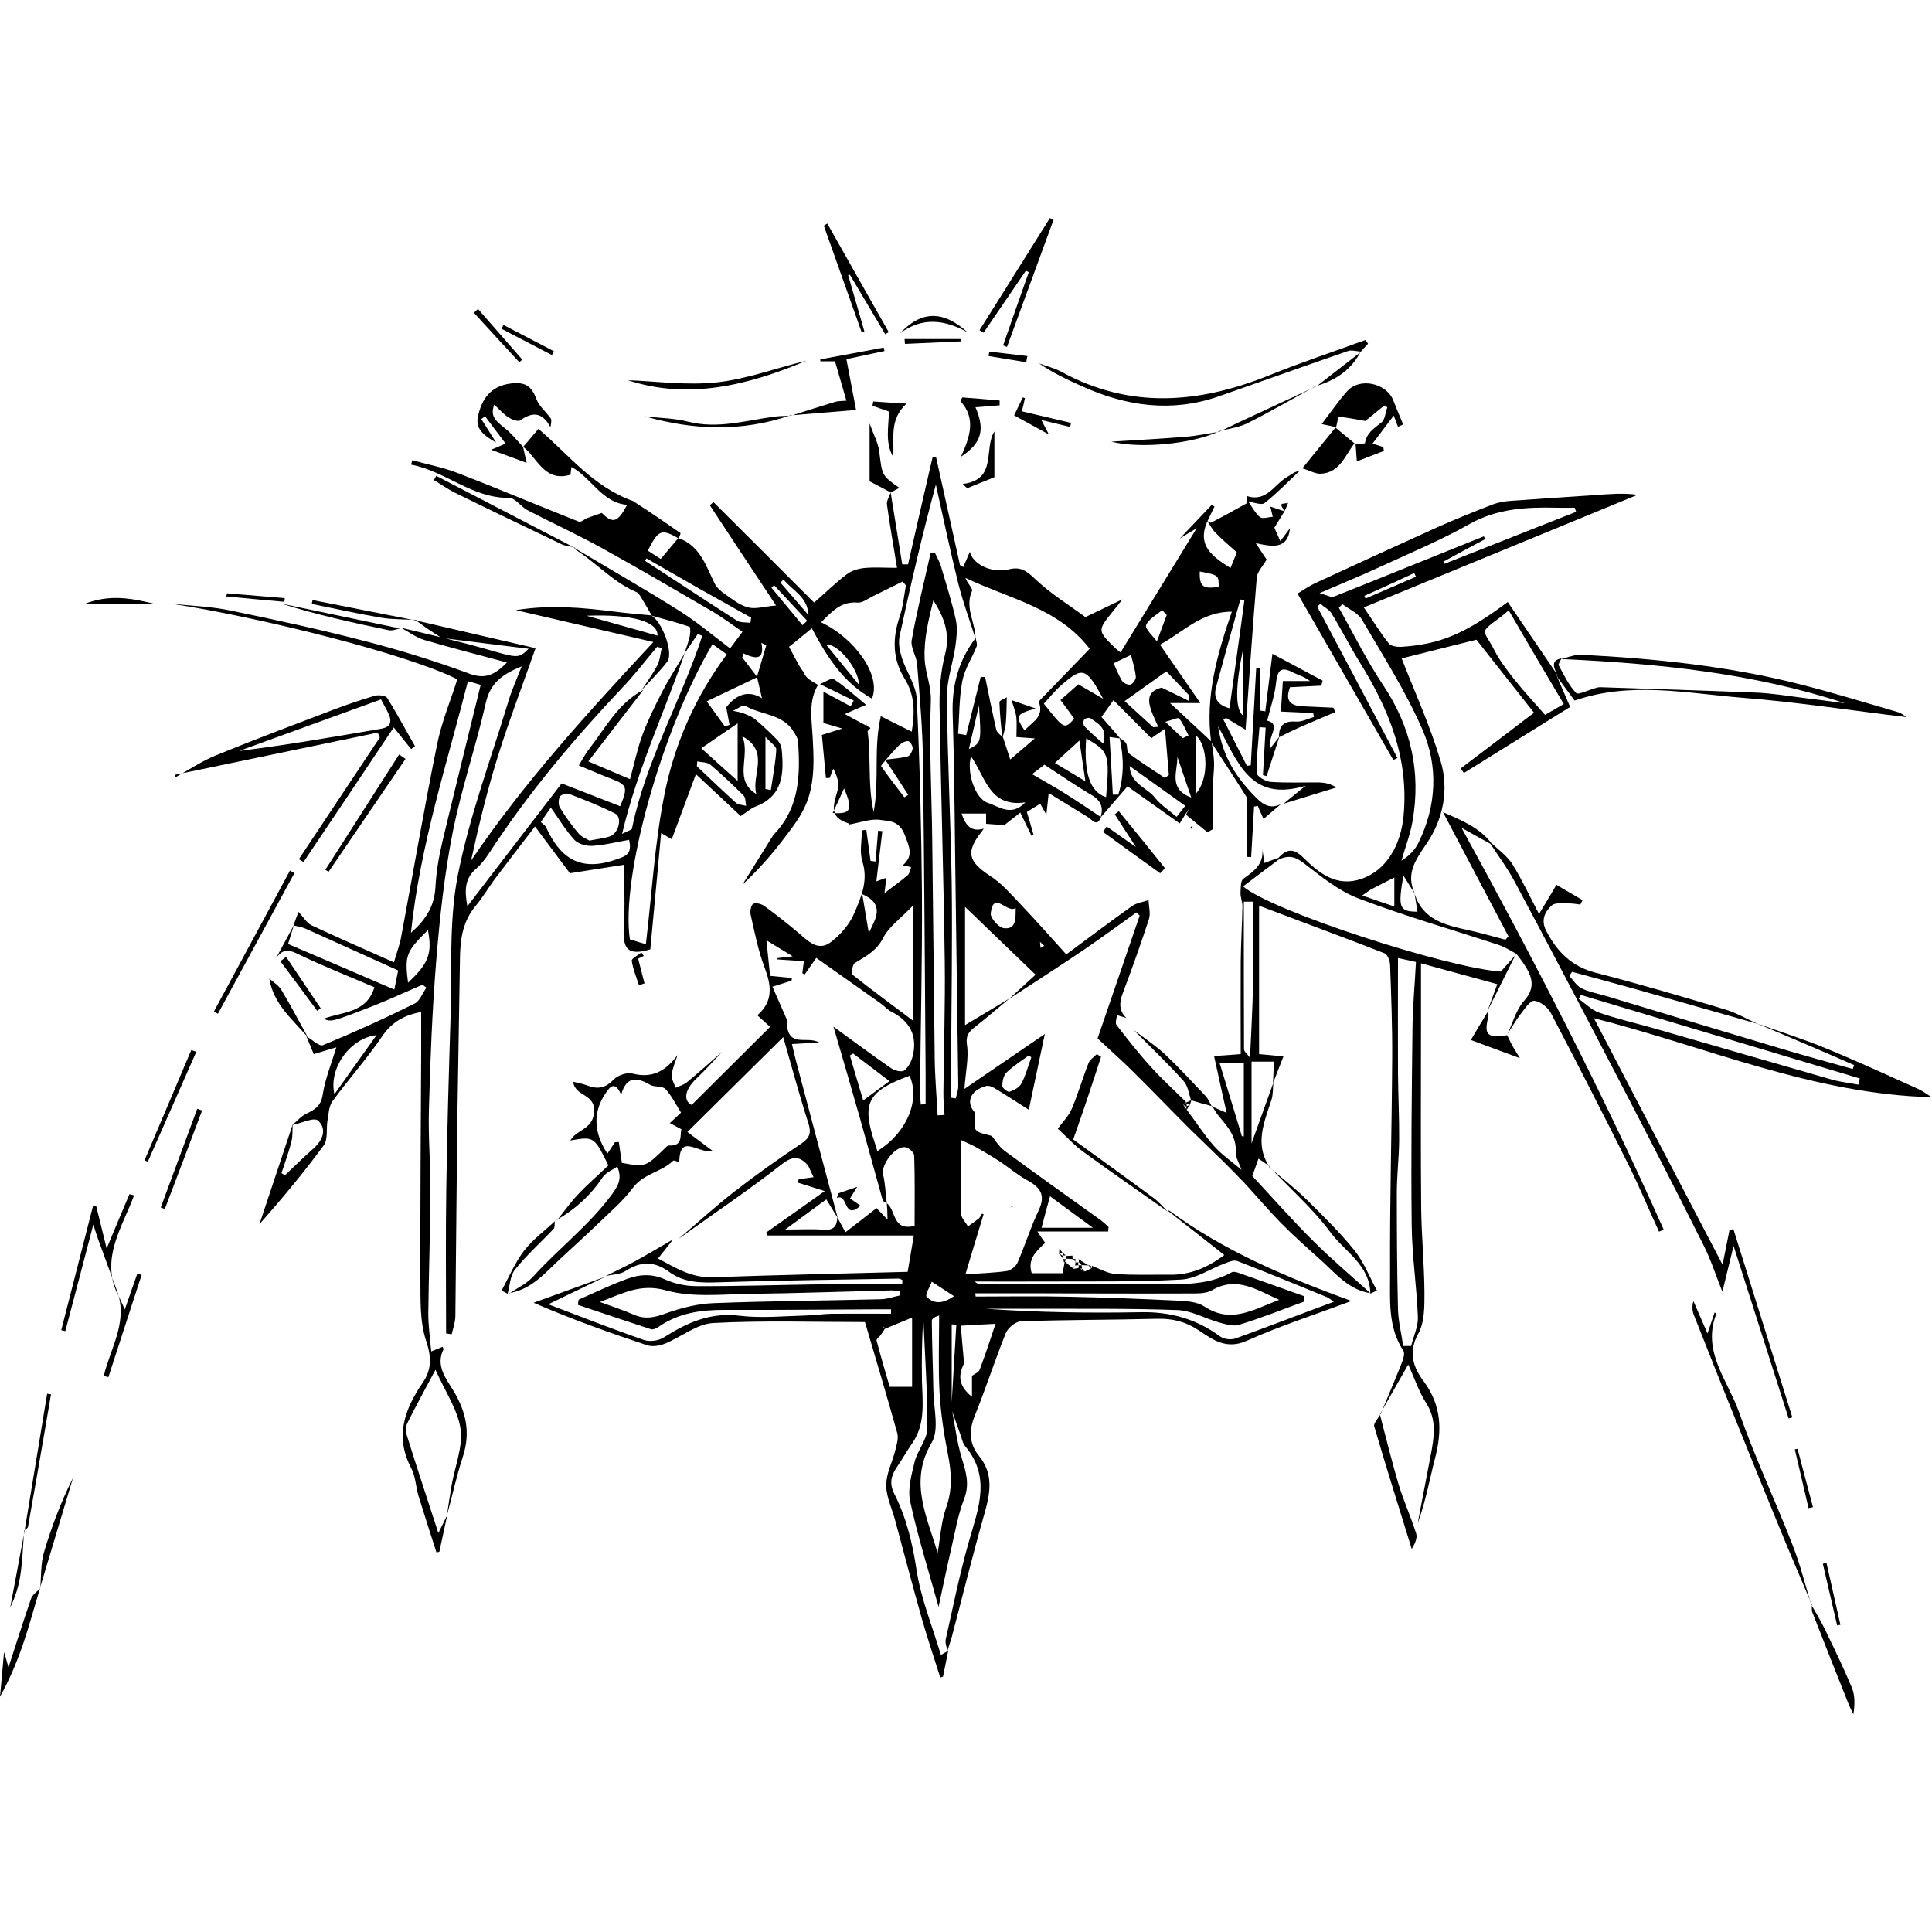 <?xml version="1.0" encoding="utf-8"?>
<!-- Generator: Adobe Illustrator 21.0.0, SVG Export Plug-In . SVG Version: 6.00 Build 0)  -->
<svg version="1.1" id="Layer_2" xmlns="http://www.w3.org/2000/svg" xmlns:xlink="http://www.w3.org/1999/xlink" x="0px" y="0px"
	 viewBox="0 0 1000 1000" style="enable-background:new 0 0 1000 1000;" xml:space="preserve">
<path d="M423.4,354.5c-5,8.4-3.3,17.4-2.8,26.5c0.5,9.3,1.1,18.3-1.1,28.1c-2.4,10.4-8,17.4-13.8,25c-6.4,8.5-13.5,16.4-21.5,23.9
	c5.3-8.5,10.6-17,15.9-25.5c0.3-0.5,0.7-0.9,1.1-1.3c12.7-13.6,13-30.3,11.9-47.3c-0.1-1.7-1.2-3.4-2.2-5
	c-5.6-9.5-16.9-8.7-25.2-13.6c-1.2-0.7-4.2,1.7-6.3,2.6c1.9,0.4,3.8,0.7,5.6,1.4c2.1,0.8,4.4,1.7,6.1,3.2c3.9,3.3,7.6,6.8,11.2,10.5
	c1.2,1.2,2.1,3.1,2.3,4.8c1.2,12.5,0.8,24.2-13.6,29.7c-2.4,0.9-4.5,2.9-7.6,4.9c-7.7-7.2-15.4-14.4-23.2-21.7
	c-4.2,11.2-8.2,22.3-12.5,33.7c-1.7-1-3-1.7-5.5-3.2c-1.9,20.5-3.7,40.2-5.6,60.2c-11.4,3.3-14.5,0.4-13.7-12
	c0.7-10.2,0.1-20.5,0.1-31.8c-8.7,1.4-18.2,2.9-28,4.4c-5.7-7.6-11.5-15.4-18.1-24.2c-7.3,9.5-14.1,18.3-20.8,27.2
	c-3.4,4.6-6.3,9.6-10,14c-6.3,7.6-7.8,16.4-8,25.8c-0.4,28.4-1,56.8-1.4,85.2c-0.4,33.7-0.6,67.5-1,101.2c0,3.1-1.2,6.3-1.9,9.4
	c-1-0.1-2-0.3-2.9-0.4c0-25-0.3-50.1,0.1-75.1c0.4-29.5,1.3-59,2.2-88.4c0.8-24.5-0.9-49.5,3.7-73.3c6-30.7,17.2-60.5,26.3-90.6
	c1.7-5.6,4.1-10.9,6.8-17.9c-10.2,4.2-16.2,8.7-18.5,18.7c-5.1,22.6-12.7,44.6-17.2,67.3c-4.3,21.8-6.7,44.1-8.5,66.3
	c-2.1,25.7-3.1,51.6-3.8,77.4c-0.4,14.3,0.9,28.6,0.8,43c-0.1,20.7-0.9,41.3-1.1,61.9c-0.1,6.3,0.9,12.6,1.5,20
	c3.2-1.3,4.5-1.8,5.9-2.4c0.2,0.5,0.6,1.1,0.4,1.4c-4.1,8.4,1.4,15.1,5.1,21.2c6.7,11,9,21.8,5,34.2c-3.3,10-5.5,20.4-8.3,30.6
	c0.8-5.3,1.6-10.7,2.5-16c1.7-9.6,5.8-19.5,4.6-28.7c-1.4-10-7.8-19.2-13-30.8c-5.6,10.5-10.3,19-14.6,27.7
	c-0.9,1.7-0.8,4.4-0.2,6.3c5.3,17,10.9,33.9,16.3,50.5c1.5-3,3-6.1,4.6-9.3c-1.4,6.3-2.7,12.6-4.1,19c-0.5,0.1-1,0.2-1.5,0.3
	c-3.1-9.7-6.3-19.5-9.3-29.3c-1.4-4.7-1.5-10-3.7-14.2c-8.7-16.4-3.5-30.6,5.9-44.3c4.8-7,4.5-13.5,1.7-21.9
	c-3.3-10-2.8-21.4-2.9-32.2c-0.1-38.7,0.2-77.4,0.4-116.2c0-7,0-14.1,0-21.6c-8.8,1.6-15.2,5.2-20.2,12.6
	c-7.9,11.6-17.4,22.2-25.7,33.6c-1.9,2.6-2,6.6-2.6,10c-0.7,4.3,0.3,9.7-1.9,12.8c-10.3,14-21.4,27.4-33.3,40.8
	c5.7-17.2,11.5-34.4,17.2-51.6c-0.2,3,0.1,6.2-0.7,9.1c-1.4,5.5-3.4,10.8-5.1,16.1c0.6,0.4,1.2,0.7,1.8,1.1
	c4.9-4.6,9.6-9.3,14.6-13.7c5-4.4,7.3-10.2,2.5-14.6c-2-1.9-8.7,1.4-13.3,2.3c2.3-1.9,4.3-4.3,6.8-5.6c4.4-2.2,7.9-3.8,8.9-9.9
	c1.3-8.5,4.7-16.8,7.1-24.7c-2.5,0.7-6.7,2-11.7,3.5c-1.4-3.3-2.6-6.3-3.8-9.2c2.9,1.6,6.6,5.3,8.5,4.6c16-6.6,31.9-13.8,47.4-21.5
	c2.8-1.3,4.2-5.5,6.2-8.3c-0.7-0.5-1.3-1-2-1.5c-8.5,3.6-16.8,7.5-25.4,10.9c-21.8,8.5-21.8,8.4-25.8,6.7
	c9.7-3.7,22.2-2.8,26.3-16.3c-13.7-5.9-27.1-11.1-40-17.4c-5.1-2.5-8-1.8-10.9,2.3c3.1-5.7,6.2-11.4,9.3-17.2c-1,3-1.9,6.1-3.1,9.9
	c18.1,7.7,36.2,15.5,55,23.6c0.8-3.9,1.4-7,2-9.9c-16.5-7.4-32.3-14.6-48.1-21.7c-1.9-0.8-4.1-1.1-6.1-1.6c0.9-2.5,1.8-5,2.6-7
	c2.5,2.6,4.2,5.7,6.7,6.9c13.5,6.4,27.3,12.3,42.7,19.2c1.3-4.6,2.9-8.7,3.7-12.9c6.2-33.2,11.9-66.6,18.6-99.7
	c2.3-11.6,7-22.8,10.5-33.9c-25.4-12.9-101.4-32-147.8-39.1c10.2,1.1,20.5,1.4,30.4,3.5c23.4,4.8,46.8,9.9,69.9,15.9
	c18.2,4.7,36.2,10.3,53.8,16.8c8.3,3.1,13.3,0.4,19.4-5.8c-14.9-4-29-7.6-42.9-11.7c-4.2-1.3-7.9-4.1-11.9-6.3l0,0
	c7.1,1.7,14.2,3.4,21.3,5.1c7.3,1.9,14.6,3.6,21.8,5.7c17.7,5.1,17.7,5.2,22.9,0.1c-16.1-2-30.5-3.8-45-5.6
	c-2.6-1.7-5.2-3.3-7.8-5.1c-2-1.4-3.9-2.9-5.9-4.3l-0.2,0.2c20.1,4.7,40.2,9.3,62.5,14.5c-6.5,18.6-13.4,36.5-19.1,54.7
	c-5.7,18.1-10.2,36.5-14.3,55.3c27.5-40.7,60.4-76.6,94.4-113.2c-24.3-5.6-47.2-10.9-71.2-16.5c17.9-2.9,34.6-1.3,51.3,0.8
	c6.2,0.8,12.4,1.3,18.6,1.9c5.6,2.7,11.9,19.3,8.5,23.9c-4,5.3-8.9,10-13.4,14.9c2.8-4.3,5.9-8.4,8.2-12.9c1.4-2.7,1.6-6,2.3-9
	c-0.8-0.2-1.6-0.4-2.4-0.6c-6.1,7.2-11.9,14.9-18.5,21.7C296.7,382.9,273,411,252.9,442c-1.8,2.7-3.9,5.4-6.3,7.5
	c-6.3,5.3-6.1,11.7-4.7,19.6c16.7-21.8,32.7-42.7,48.8-63.6c11,4.3,20.7,8.1,30.3,11.8c4.1-9.8,3.6-11.1-4.6-14.2
	c-5.5-2.1-10.9-4.5-16.8-6.9c1.9-3.1,3.2-5.8,5-8.1c8.7-11.1,15.2-24.1,28.4-31c-9.5,12.3-19,24.6-28.5,37
	c7.3,3.1,14.3,6.1,21.6,9.2c2.2-8,3.8-15.8,6.5-23.1c2.8-7.6,6.5-15,10.2-22.2c3.5-6.8,7.7-13.2,11.6-19.9
	c-10.4,30.5-24.5,59.9-32.4,93.5c3.1-1.6,4.9-2,5.1-2.7c7.1-35,25.4-66.2,36.4-99.8c-0.8-0.3-1.5-0.6-2.3-1c-2.3,3.4-4.7,6.9-7,10.3
	c1-3,2.1-6,2.8-9.1c0.4-1.6,0.4-4.7-0.1-4.9c-6.4-2.2-13-3.9-19.5-5.7c-1.8-3.1-3.6-6.3-5.5-9.4c-0.7-1.1-1.5-2.5-2.6-2.9
	c-12.2-5.2-20.9-15.4-32-22.3c-0.1,0,0.2-0.5,0.2-0.7c0,0-0.2,0.2-0.2,0.2c18.1,10.8,36.5,21.3,54.4,32.6
	c9.1,5.7,17.4,12.8,26.2,19.4c2.2-2.9,3.9-5.3,6.4-8.6c-5-3.4-9.7-7-14.7-10c-19.2-11.2-38.5-22.5-58-33.3
	c-12.7-7-25.8-13-38.7-19.7c-3.4-1.8-6.3-6.4-9.4-6.3c-19.2,0.2-33-13.9-50.7-17.2c0.2-0.8,0.4-1.5,0.6-2.3
	c7.8,2.2,15.9,3.7,23.4,6.6c21,8.1,41.8,16.9,62.8,25.2c1,0.4,2.8-1.1,4.2-1.8c2.5-0.9,5-1.8,7.7-2.7c5.7,5.7,8.2,5,13.1-4.2
	c-13.1-1.1-18.3-13.9-28.8-19.6c-0.2,1.4-0.4,2.7-0.5,4c-13.5,4.1-17.1-8.7-24.7-14.6c0,0,0.2,0.2,0.2,0.2c2.7-3.2,5.4-6.4,7.9-9.3
	c16,13.6,28,29.8,49.1,37.4c1,0.7,3.8,2.6,6.7,4.4c5.9,4,11.9,8,17.7,12.1c0.2,0.2-0.6,1.9-0.9,2.8c-8.9-5.1-10.5-4.6-16,6.3
	c2.1,1.4,4.3,2.8,6.7,4.3c3.2-3.8,6.2-7.3,9.1-10.8c11.1,3.8,14.2,14.1,18.7,23.3c1.1,2.2,3.2,4.2,5.3,5.6c3.9,2.7,7.8,5.9,12.2,7
	c3.8,1,8.2-0.5,14.4-1c-12.3-18.5-23.3-35.2-34.3-51.9c0.6-0.5,1.3-1.1,1.9-1.6c17.1,17,34.2,34.1,52.1,52
	c6.2-5.4,11.3-10.5,17.1-14.8c2.4-1.8,5.8-2.8,8.9-3.1c5.1-0.5,10.4-0.1,16.9-0.1c-1.9-11.9-3.8-22.3-5.2-32.7
	c-0.3-2,1.2-4.2,1.9-6.3c0,0,0,0,0,0c2,12.4,4,24.8,6,37.2c1,0,2,0,3,0c4.2-18.5,8.4-36.9,12.7-55.4c0.6,0,1.2-0.1,1.8-0.1
	c4.1,18.6,8.3,37.3,12.4,55.9c0.6,0.3,1.1,0.7,1.7,1c1.2-2.7,2.3-5.4,3.4-7.9c1.5,6.4,11.3,11.3,20.1,9.1c6.3-1.6,9.4,0.9,13.8,5.1
	c8,7.6,17.7,13.5,25.9,19.6c6.5-3.1,12.9-6.2,19.2-9.2c-1.7,2.1-3.4,4.3-5.1,6.4c-7.9,9.8-7.9,9.8,1.4,18.9c0.7,0.7,1.6,1.3,2.7,2.2
	c13.3-21.7,26.4-43.1,39.4-64.3c-2.9,1.7-5.8,3.5-8.7,5.3c5.5-5.8,11-11.6,16.5-17.4c0.5,0.3,0.9,0.6,1.4,0.9
	c-1.2,2.5-2.4,5-3.6,7.5c-5.8,12.8,2.8,18.5,11.9,24.3c1.1-2.8,2.2-5.4,3.3-8.1c-3.9-3.5-7.6-6.6-11-10.1c-1.8-1.8-2.9-4.1-4.4-6.2
	c0.7,0.3,1.7,1.1,2.1,0.9c6.2-3.2,12.3-6.6,18.4-10c0.2-0.4,0.5-0.7,0.8-0.9c2,2.8,3.6,6,6.1,8.1c1.3,1,4.3-0.1,6.6-0.2
	c-0.4-1.5-0.7-3-1.3-5.3c2.2,0.7,4.7,1.6,7.3,2.4c0,0,0,0.1,0,0.1c-1.5,2.4-2.9,4.8-5.2,8.4c0.4,1,1.6,3.7,3.1,7
	c1.9-2.5,3.4-4.6,5-6.7c-1.1,10.8-8.6,9.8-17.7,7.7c2.8,4.3,4.6,7.1,5.6,8.5c-1.8,3.3-4.8,6.2-5.1,9.4c-2.2,26.1-3.9,52.2-5.8,78.7
	c-3.3-2-6.7-4-10.1-6.1c-0.5,0.3-0.9,0.6-1.4,0.8c4.1,8,8.1,16,12.2,24c0.7-0.1,1.3-0.2,2-0.3c0.9-16.7,1.9-33.4,2.8-50.1
	c0.7,0,1.4,0,2.1,0c0,7.3,0,14.5,0,21.8c0.9,0.1,1.7,0.2,2.6,0.4c1.2-9.4,2.3-18.7,3.7-29.8c9.2,4.9,17.6,9.4,26,13.9
	c-0.2,0.9-0.5,1.7-0.7,2.6c-5.4,0.3-10.9,0.5-16.2,0.8c-2.9,7.6,0.8,9.7,7.1,9.9c5.1,0.2,10.2,0.5,15.4,0.7c0.3,0.8,0.6,1.5,0.9,2.3
	c-6.1,2.6-12.2,5.1-18.3,7.8c-3.6,1.6-7.2,3.4-10.8,5.2c-0.1-6.1,2.6-8.6,8.9-8.1c3,0.2,6.1-1.5,9.2-2.4c-0.1-0.7-0.3-1.3-0.4-2
	c-5.3-0.3-10.5-0.5-16.7-0.8c0.4-5.7,0.7-10.7,1-15.8c5.4,0,9.7,0,14,0c-2.8-2.3-5.9-3-8.7-4.4c-7.1-3.8-8.2-0.2-8.9,6
	c-0.7,6.1-2.8,12.1-4.5,18.9c7.8,1.9-0.4,9,1.6,14.3c1.8-2.3,3.3-4.2,4.7-6c-2.2,6.8-4.4,13.6-6.6,20.4c-0.6-0.2-1.3-0.3-1.9-0.5
	c0.5-8.2,0.9-16.4,1.4-24.6c-1.1-0.1-2.1-0.1-3.2-0.2c-0.6,7.9-1.6,15.8-1.4,23.7c0,1.7,4.5,4.4,7.1,4.6c8.4,0.6,16.9,0.2,25.4,0.3
	c2.9,0.1,5.7,0.7,8.7,2.6c-9.1,2.8-18.2,5.6-27.3,8.4c3-2.5,6-4.9,11.4-9.3c-28.7,8.7-35-12.2-45.3-30.8c2.3,16.3,9.9,27.1,19.7,37
	c3.9,3.9,7.6,5.9,12.8,3.3c-3,2.6-6,5.1-9,7.7c-0.9-2-2-4.4-3-6.8c-0.6,0.1-1.2,0.3-1.9,0.4c-0.5,8.7-1,17.4-1.5,26.1
	c-0.7,0-1.4,0-2.1-0.1c0-8.9,0-17.7,0-26.6c0-1.6,0.3-3.5-0.5-4.7c-5.9-9.4-12-18.7-18.1-28.1c-3.2-23.4,3.1-45.5,10.7-67.5
	c-15.5-0.1-25,10.4-37.2,17.1c6.6,9.5,13.2,19.1,20.9,30.2c-6.7,0-11.7,0-15.7,0c7.3,6.7,14.4,13.4,21.5,20
	c0.5,3.6,1.2,7.2,1.3,10.8c0.1,4.3-0.6,8.6-0.7,12.8c-0.1,4.2,0.1,8.4,0.1,12.6c0,3,0,6.1,0,9.1c-0.9,0.5-1.8,1-2.8,1.6
	c-3.7-3-7.4-6-11.1-9.1c0.5-1,1-2.1,1.5-3.1c-1.5,2.3-2.9,4.6-4.8,7.6c-9.1-6.5-17.2-12.2-27-19.2c-4.6,5.3-9.3,10.8-14,16.2
	c1.7-5.2,0.3-8.8-4.6-11.7c-8.2-4.8-16-10.2-24.4-15.7c-2.4,1.8-4.8,3.7-6.4,4.9c6.5,3.8,11.8,6.7,16.9,9.9
	c6.4,4,12.6,8.2,18.8,12.4c-2.2,5.2-4.5,1.4-6.7,0c-6.4-3.9-12.8-7.8-20.4-12.5c-0.4,4-0.7,6.9-1.2,11.2c-1.4-2.5-2.1-3.8-3.2-5.7
	c-2.5,1.6-4.8,2.9-6.9,4.3c1.2,4.1,2.4,8,3.5,11.9c-0.4,0.1-0.7,0.2-1.1,0.4c-1.7-3.5-3.4-7-5.8-12c-3.7,2.9-6.5,5.1-8.3,6.5
	c-3.3-0.2-6.4-0.5-9.4-0.7c0-2,0-4.1,0-5.3c-4.3,0-8.2,0-12.7,0c2.1,6.2,5,9.7,11.5,7.8c-0.3,0.4-0.6,0.9-0.9,1.3
	c-8.6,10.8-7.3,15.7,4.4,23.3c5.7,3.7,10.4,9.1,15.1,14.1c8.1,8.5,15.9,17.3,24.1,26.4c11.7-8.6,22.7-17,34-25
	c2.4-1.7,5.7-2.1,8.6-3.1c0.1,3.3,1.1,6.9,0.2,9.8c-4.2,12.9-8.8,25.7-13.6,38.5c-1.8,4.8-2,8.9,1.9,12.7c-1.6-0.5-3.3-1-4.9-1.5
	c-0.1,1.7-1,4.1-0.2,5.1c5.7,7.4,11.5,14.8,17.8,21.7c5.7,6.4,12.1,12.1,18.2,18.2c0,0-0.1,0.3-0.1,0.3c-0.5,0.3-1,0.6-1.5,0.9
	c0.6,0.9,1.3,1.8,1.9,2.7c4.7,6.3,9,13,14.2,18.9c4.1,4.6,9.3,8.1,14.2,12.3c-1.2-3.5-3.1-6.4-3-9.2c0.5-7.8-4-13-8.5-18.3
	c-1.5-1.7-2.5-3.7-3.8-5.6l-0.2,0.2c2.2,1,4.4,1.9,7.8,3.4c-2.3-10.1-4.3-19.4-6.5-29.4c4.7-0.3,8.6-0.6,13.8-1
	c0-16.2-0.1-32.1,0-48c0.1-9.5,0.7-19,0.9-28.5c0-2.3-1.1-4.7-1-7c0.1-2.5,0-6.3,1.5-7.3c5.5-3.9,10.6-7.5,9.8-15.4
	c0.3,2.2,0.6,4.5,1,7.3c2.7-1,4.9-1.8,7-2.6c0.2,0.2,0.4,0.5,0.6,0.7c-6.1,4.6-12.3,9.2-18.6,14c15,12.8,105,42,133.4,44.1
	c3-3.3,5.6-6.3,8.2-9.2c0,0-0.2-0.2-0.2-0.2c-5,9.9-9.9,19.9-14.9,29.8c1.8-4.9,3.6-9.9,5.1-13.9c-13.3-3.6-25.7-7-39.5-10.8
	c0,12.2,0,24.1,0,35.9c0,29.9-0.2,59.9,0.1,89.8c0.1,14.9,1.6,29.9,1.7,44.8c0,7.1,0.1,15.3-3.2,21.2c-5.5,9.8-2.4,17.8,2.9,24.8
	c9.2,12.5,9.5,25.4,5.8,39.6c-2.9,11.2-4.9,22.7-9,33.7c2.2-11.7,4.5-23.3,6.7-35c1.8-9.4,3.4-18.5-2.5-27.5
	c-3.6-5.6-5.7-12.2-9.1-19.6c-5.4,9.5-10,17.5-14.5,25.5l0.2,0.2c3.5-8.5,7.1-16.9,10.5-25.4c0.9-2.3,2.3-5.8,1.3-7.4
	c-8.3-12.6-6.8-26.9-6.9-40.6c-0.2-37,0.9-74,1.1-111c0.1-16.1-0.5-32.2-1.1-48.3c-0.1-2.1-1.3-5.3-2.9-5.9
	c-21-8.2-42.1-16-64.9-24.6c0,26.6,0,51.4,0,76.8c3.7,0.3,7.6,0.7,12.6,1.2c-2,5.1-3.7,9.5-5.4,13.9c0.2-3.7,0.3-7.4,0.5-11.2
	c-3.9,0-7.7,0-11.6,0c0,13.7,0,26.9,0,42.3c4.3-11.9,7.8-21.7,11.3-31.4c-0.3,3-0.1,6.1-1,8.9c-3.7,11.4-8.8,22.7-1.2,34.5l0.2-0.2
	c-1.9-1.3-3.8-2.6-5.7-3.9c-1.2,3.5-2.5,6.9-3.2,9c10.9,11.7,20.9,23.1,31.7,33.8c9.5,9.5,19.8,18.1,29.7,27.1l0.1-0.2
	c-11.7-1.6-18.5-10.5-26.5-17.6c-6.7-6-13.5-12-19.8-18.4c-6.7-6.8-12.9-14.2-19.4-21.2c-3.6-3.8-7.3-7.5-11-11.2
	c-5.7-5.6-11.5-11.1-17.2-16.7c-9.9-9.9-19.5-19.9-29.4-29.7c-5.8-5.8-12-11.2-18.3-17.1c7.2-21.1,14.5-42.3,21.8-63.6
	c-0.6-0.5-1.1-1.1-1.7-1.6c-9.1,6.5-18.1,13.1-27.3,19.4c-12.8,8.6-25.8,17-38.7,25.4c4.7-4.3,9.4-8.6,13.8-12.6
	c-12.3-11.8-24.6-23.7-36.5-35.1c0,19.9,0,40.1,0,61.2c8.7-5.2,15.8-9.5,23-13.8c-5.8,4.8-11.4,9.7-17.3,14.3
	c-3.2,2.5-5.5,4.4-4.7,9.7c1,6.7-0.7,13.8-1.3,22.8c14.7-10,27.7-18.9,41.6-28.4c-2.9,13.8-5.6,26.5-8.3,39.2
	c-5.7-3.6-11.3-7.3-17.1-10.8c-1.4-0.9-3.5-1.9-4.9-1.5c-8.7,2.3-10.5,8.8-6,13.6c0.2,4.3-0.6,7.7,0.7,9.2c1.5,1.8,4.9,2,8.2,3.1
	c1.4,1.7,3.5,5.3,6.5,7.6c16.5,12.2,33.2,24,49.9,36c1.4,1,2.7,2.3,4,3.5c-0.1,0.8-0.2,1.6-0.2,2.3c-11.6,0-23.2,0-36.7,0
	c2.4,3.5,3.2,4.7,4.1,5.9c-4.6,4.2-9.3,8.4-7,15.7c5.2,0,10.4,0,16,0c0.3-1.7,0.7-3.8,1.1-5.9c0,0,0.5,0.1,0.5,0.1l0.5,0.2l-0.2,0.5
	l0-0.3c1.3,1.1,2.6,2.2,3.9,3.2c0,0-0.2,0-0.2,0c1.1-0.2,2.1-0.4,3.2-0.6c0.7,0.6,1.4,1.3,2.1,1.9c0.3,0,0.6-0.1,0.9-0.1
	c1.1-0.6,2.3-1.1,3.4-1.7c0-0.4,0-0.7,0-1.1c4,1.5,8,3.9,12.1,4.2c9.4,0.7,18.9,0.3,28.3,0.4c10.4,0.1,19.3-3.6,28.1-10.2
	c-3.9-3.1-7.1-5.6-10.3-8.1c-6.3-5-12.7-9.9-19-14.9c0.3,0,0.6-0.1,0.8,0c28.3,20.9,60.4,34.4,94.3,46.8c-19,7.1-37,12.9-54.2,20.6
	c-10.5,4.7-17.5-0.5-24.8-5.4c-6.7-4.5-13.6-6.2-21.5-6c-23.5,0.6-47,0.5-70.5,1.3c-2.8,0.1-6.8,3.4-7.9,6.1
	c-5.7,14.2-10.4,28.8-16.1,42.9c-3.1,7.6-2.8,14.5,2.1,20.5c8.1,9.9,5.8,20,2.7,30.9c-5.9,20.7-11,41.6-16.5,62.4
	c-0.7,2.6-1.6,5.1-2.4,7.7c-0.4-1.9-1.3-4-0.9-5.8c3.8-16.9,7.2-34,12-50.7c4.8-16.9,11.6-33.3-1.9-49.3c-1.2-1.4-1.6-3.4-2.2-5.2
	c-1.7-4.7-3.3-9.4-5-14.2c0.9-14.6,1.7-29.1,2.6-43.6c-0.8,0-1.6,0-2.4-0.1c0,14.5,0,29,0,43.6c1.7,8.6,2.7,17.3,5.2,25.6
	c2.2,7.2,4.2,13.5,1.2,21.2c-3.2,8.3-4.7,17.3-6.7,26c-2.3,9.8-4.3,19.6-6.5,29.8c-5.1-18.6-10.8-36.4-14.7-54.6
	c-1.4-6.4,0.7-13.8,2.3-20.4c1.5-6,6.5-11.6,6.6-17.4c0.1-19.1-1.3-38.3-2.1-57.4c-0.7,10.9-0.9,21.8-0.7,32.7
	c0.3,11.1,1.9,22.4-5,32.4c-2.8,4-5.2,8.3-8,12.4c-2.9,4.3-4,8.3-1.4,13.6c6.3,12.4,9.5,25.6,11.6,39.6c2.3,14.9,8.2,29.2,12.6,44
	c1.9-1.1,2.8-1.6,3.8-2.1c-0.9,4.4-1.8,8.9-2.7,13.3c-0.5,0.2-0.9,0.3-1.4,0.5c-3.2-10.1-6.6-20.1-9.5-30.3
	c-4.8-17-9.3-34.1-13.9-51.2c-1.6-6-4.6-12.1-4.6-18.1c0-6,3.2-12,4.7-18c0.7-2.9,1.8-6.3,1-9c-5.4-19.4-11.2-38.7-16.7-57.4
	c-26.4,0-52.5-0.9-78.6,0.5c-8.5,0.5-16.6,7.3-25,10.7c-2.8,1.1-6.5,1.7-9.2,0.8c-19.5-6.5-38.9-13.4-58.7-22
	c12.4-4.5,24.8-9,37.2-13.5c-9.8,4.7-19.6,9.5-29.6,14.3c16.9,6.4,33.1,12.8,49.6,18.5c2.9,1,7.4,0.4,10.1-1.3
	c12-7.6,23.9-13.1,39-11.3c11.5,1.4,23.2,0.2,34.9-0.1c4.3-0.1,8.6-0.8,12.9-0.9c10.3-0.1,20.6,0,30.9,0c0-0.8,0-1.5,0-2.3
	c-2.1,0-4.3,0-6.4,0c-26.7,0.1-53.4,0.4-80.1,0.3c-12,0-23.3,1.6-33.4,8.5c-1.3,0.9-3.2,1.9-4.4,1.5c-12.6-4.1-25.2-8.4-37.8-12.6
	c0.1-0.9,0.3-1.8,0.4-2.7c8.5-3.7,16.8-7.8,25.5-10.9c6.1-2.2,12.3-2.6,18.9,0.3c5,2.3,10.9,3.6,16.5,3.6
	c20.7,0.1,41.4-0.6,62.1-0.9c14.8-0.2,29.7,0,44.5,0c0-0.7,0.1-1.5,0.1-2.2c-0.6-0.3-1.2-0.8-1.8-0.8c-30.9,0.6-61.7,0.9-92.6,1.9
	c-9.4,0.3-18.4,0.5-26.4-5.4c-7.4-5.5-14.6-5.6-22.4-0.5c-2.8,1.9-6.9,1.8-10.4,2.7c4.9-2.5,9.9-4.8,14.7-7.4
	c6.8-3.7,13.4-7.7,20.2-11.6c-2.4,3.1-4.8,6.1-7.8,9.9c9,4.8,17.3,10.1,28.2,9.7c34.1-1.2,68.2-1.9,101-2.8c1-5.9,2.1-12.3,3.2-18.8
	c-25.2,0-50.5,0-75.8,0c-0.2-0.5-0.5-1-0.7-1.5c10.4-7.3,20.8-14.7,30.4-21.5c-4.7-1.5-9.3-2.9-14-4.4c0.2-0.6,0.3-1.1,0.5-1.7
	c2.5-0.4,4.9-0.7,7.7-1.1c-1.1-2.3-2-4.2-2.9-6.2l-0.1,0.3l0.3-0.1c-4.3-4.6-7.6-5.4-13.6-0.8c-17.4,13.6-35.7,25.9-53.7,38.8
	c9.7-8.2,19.1-16.8,29.1-24.6c11.2-8.7,22.8-16.9,34.6-24.8c4.4-3,5.2-5.6,3.6-10.6c-4.5-13.9-8.3-28.1-13-44.5
	c-17.1,16.9-32.7,32.4-49.6,49.1c4,3,7.8,5.9,13.2,9.9c-7.7,1.5-17.3-9.7-17.4,5.8c-1.2-0.4-2.8-1.2-3.2-0.8
	c-6,5.9-15.3,6.6-20.8,14c-5.2,7-12.1,12.8-18.4,18.9c-6.1,5.9-12.4,11.5-18.6,17.3c-8.1,7.4-15.2,16.4-27,18.3c0,0,0.1,0.2,0.1,0.2
	c4.1-2.9,9-5.1,12.3-8.8c13.2-14.6,29-26.5,40.8-42.6c3.5-4.8,5.2-8.3,2.7-14.3c-2.6,1.9-6,3.1-7.6,5.6c-6.2,9.3-14.1,16.5-23.7,22
	c0,0,0.2,0.1,0.2,0.1c3.6-4.5,6.9-9.2,10.9-13.4c5-5.3,10.5-10,15.6-14.9c-7.4-15-7.4-15-19.7-12.9c3.3-5.8,11.4-5.5,12.3-14.4
	c1-10-10-8.2-10.8-16c2.8,0.7,5.1,1.1,7.2,1.9c5.3,2.1,9.4,1.5,13.7-3c2.2-2.3,7-3.9,9.9-3.1c10.4,2.6,17.1-1.5,23.2-9.6
	c-1.1,3.4-2.6,6.6-3,10.1c-0.3,2.2,1.2,4.5,2,6.8c1.9-0.9,4.1-1.4,5.7-2.7c6.3-5.2,12.3-10.6,18.4-15.9c-4.4,4.6-8.7,9.5-13.4,13.9
	c-6.3,6-6.6,11.6-2.4,13.6c13.8-13.7,27-26.9,40.6-40.4c-2.5-2.3-4.6-4.2-6.6-6c8.3-7.2,7.3-15.3,3.8-24.6
	c-3.4-8.9-5.2-18.3-7.3-27.6c-0.4-1.7,0.3-5,1.4-5.5c1.5-0.7,4.3,0.1,5.8,1.2c5.9,4.3,11.7,8.9,17.3,13.6c5.1,4.3,10.3,10.2,17.1,5
	c5-3.8,9.7-9.3,12.1-15c3.5-8.2,7.3-16.7,4.2-26.6c-1.6-4.9-0.3-10.8-0.3-16.2c0.8-0.1,1.5-0.2,2.3-0.3c0.7,5.4,1.5,10.8,2.2,16.1
	c0.9,0.1,1.8,0.2,2.6,0.3c0.4-5.3,0.9-10.6,1.3-15.9c0.7,0.1,1.5,0.1,2.2,0.2c-1,8.3-2,16.6-3.1,26c1.8-0.6,3.5-1.3,5.2-1.9
	c-0.3,2.3-0.6,4.7-1,8c4.9-3.8,8.7-6.4,12.1-9.4c1-0.9,1.1-2.7,1.7-4.1c-1.4-0.3-2.9-0.6-4.3-0.9c5.4-5,3.7-8.7,1.1-15.5
	c-3-7.9-8.2-7.3-12.7-8c-5-0.8-10.4,1.4-16.4,2.4c0.4,1.2,0.3-0.5-0.3-0.7c-10.4-3.2-7.4-10-5.4-17.2c0.9-3.3-0.2-7.2-2.3-11
	c-0.6,1.6-1.2,3.2-1.9,4.8c-0.6,0-1.3,0-1.9,0c-0.7-7.4-1.4-14.8-2.1-22.3c3.4-1.1,6.2-1.9,10.6-3.3c-4.1-1.2-6.8-2-9.8-2.9
	c0-5.1,0-10.2,0-16.2c5.2,2.8,9.6,5.2,14.1,7.6c0.5-1,1.1-2,1.6-3c-5.8-2.8-11.7-5.7-17.5-8.5c2.4-0.9,5.9-3.4,7.1-2.6
	c5.5,3.5,10.3,8,16.8,13.3c-5.1,2.2-8.2,3.5-11,4.8c4.5,2.4,8.9,4.8,13.3,7.2c-1.1,1.2-2.3,2.5-3.4,3.7c0.4-1.9,0.9-3.8,1.3-5.7
	c2.8,15.1,0.3,30.5,3.7,45.4c3.1-16.2-0.2-32.7,3.7-49.5c6.4,3.2,11.1,5.6,16,8c1.6-9.5,1.8-18.6-3.6-27.3
	c-6.3-10.1-6.5-20.8-2.7-32c1.8-5.2,2.3-11,3.3-16.4c-0.6-0.7-1.1-1.4-1.7-2c-5.3,2.6-10.5,5.2-15.8,7.8c-2.4,1.2-5.1,3.3-7.4,3.1
	c-8.8-0.8-13.5,4.8-19,10.2c17.7,8.4,31.3,27.7,26.3,39.5c-14.7-8.2-23-21.2-31.1-36.4c-4.1,3.4-8.1,6.6-11.8,9.6
	c2.9,5.1,4.8,9.6,7.7,13.3C417.1,351.3,420.6,352.7,423.4,354.5z M538.5,490.7c0.6-0.3,1.3-0.6,1.9-1l0-0.2c-0.7-0.7-1.4-1.3-2.1-2
	c0.1,1.1,0.2,2.2,0.3,3.3C538.6,490.9,538.5,490.7,538.5,490.7z M458.2,393.2c3.9-0.5,7.9-0.7,11.6-1.7c1.2-0.3,2.5-2.7,2.6-4.2
	c0.1-1.3-1.5-3.7-2.4-3.7c-1.6-0.1-3.4,1.1-4.7,2.2c-2.5,2.4-4.6,5.1-6.9,7.6c-0.8,1.1-2.6,2.9-2.3,3.2c3.8,5.5,8,10.8,12,16.1
	c0.7-0.4,1.3-0.9,2-1.3C466.1,405.3,462.2,399.2,458.2,393.2z M392,350.5c-8.5,4.1-17,8.1-26.2,12.5c3.9,5.4,6.6,9.2,9.4,13
	c0.8-0.3,1.6-0.6,2.4-0.8c-0.5-2.9-1.1-5.7-1.7-9.1c4.8-6.1,10.9-9.4,18.5-4.7c-0.9-3.9-1.7-7.4-2.6-11.1c1.6-5.4,3.2-10.8,4.8-16.2
	c-0.8-0.5-1.6-0.9-2.5-1.4c1.8,9.2-3.1,8.4-9.3,5.5c-0.2,0.7-0.4,1.4-0.6,2.1C386.9,343.8,389.4,347.1,392,350.5z M499,705.7
	c-3,6-3.2,11.4,4.1,17.3c0-4.8,0-7.9,0-10.9c1.4-1,3.5-1.8,4-3.2c2.9-7.7,5.5-15.6,8.2-23.7c-6.3,0.3-11.7,0.6-18,1
	C497.9,693,498.4,699.3,499,705.7z M455.9,690.9l0.3-0.2c-0.9,1.1-2.7,2.4-2.5,3.1c2.2,8.4,4.7,16.8,6.8,24c4.8,0,8.2,0,11.6,0
	c0-10.5,0-21.7,0-35.8c-5.7,2.3-9.7,4-13.8,5.7c-0.3-0.3-0.6-0.6-0.9-0.9c-0.1,0.2-0.2,0.4-0.4,0.6c0.4,0.1,0.8,0.1,1.1,0.2
	C457.4,688.8,456.7,689.9,455.9,690.9z M579.5,381.9c1.2,1,2.8,1.7,3.4,2.9c0.8,1.5,0.2,4.3,1.3,5.1c6.1,4.5,12.5,8.6,18.8,12.8
	c0.7-0.5,1.3-1.1,2-1.6c-0.6-7.5-1.3-15-2-23.9c-4.5,3.1-6.7,4.6-7.1,4.9c-6.9-6.9-13.2-13.3-19.6-19.7c-2.3,3.3-4.3,6.1-6.2,8.7
	c3.4,3.8,6.6,7.4,9.7,11.1c-1.6-0.2-3.3-0.4-5.5-0.7c0.6,10.4,1.2,20.1,1.7,29.8c0.9,0,1.8,0,2.8,0
	C581.9,401.7,581.7,391.8,579.5,381.9z M523.6,362.4c4.1,1.4,8.3,2.9,12.4,4.3c-10.2,3-10.6,3.8-5.7,11.4c3.7-4.3,10.2-6.8,7.5-14.5
	c-0.3-0.9,2.1-2.8,3.4-4.2c7.7-8,15.4-15.9,22.8-23.6c-16.1-21.1-41.7-25.9-64.3-36.7c0.8,2.6,4,5.5,3.4,6.8
	c-3.9,8.7,1.9,16.4,1.8,24.6c-3-9.5-6.5-18.9-8.9-28.5c-4.2-17-7.8-34.1-11.6-51.2c-7.2,26.6-13.2,52.5-18.8,78.6
	c-0.7,3.5,0.1,7.6,1.2,11.1c2.3,7.2,7.3,14,7.7,21.2c1.6,33.5,2.4,67.1,2.7,100.7c0.2,34.4-0.7,68.8-1,103.2c0,2,0.3,4.1,0.4,6.1
	c0.8-0.1,1.7-0.1,2.5-0.2c0-5.1,0-10.1,0-15.2c-0.4-54.5-0.7-109.1-1.4-163.6c-0.2-16.3-1.7-32.6-3-48.9c-0.3-4.2-3.5-8.6-2.8-12.5
	c2.7-15.1,6.4-30.1,9.8-45.1c0.7-0.1,1.4-0.2,2.1-0.3c1,2.3,2.4,4.5,3.1,6.8c2.8,9.4,5.8,18.8,7.9,28.4c0.9,4.3,0.3,9-0.3,13.5
	c-1.3,8.8-4.5,17.6-4.4,26.4c0.3,32.1,2,64.2,2.5,96.2c0.4,31.4-0.2,62.8-0.3,94.2c0,5.6,0,11.2,0,16.8c0.8,0.1,1.6,0.2,2.4,0.3
	c0.5-2.1,1.3-4.3,1.3-6.4c-0.4-31.6-0.9-63.3-1.3-94.9c-0.5-32.5-0.6-65-1.6-97.5c-0.5-14.8,3-27.8,11.9-39.5c0.2,1.5,1,3.2,0.5,4.4
	c-2.4,6-6.2,11.7-7.4,17.9c-1.7,8.9-1.5,18.2-2.2,27.3c1.4,0.2,2.8,0.4,4.2,0.7c2.5-10,5-20.1,7.5-30.1c0.8,0,1.5,0,2.3,0
	c1.9,9.1,3.7,18.3,5.8,27.4c0.4,1.5,2.3,2.7,3.5,4c1.4,4.3,2.8,8.6,3.7,11.3c4-3.4,8.3-7.1,12.7-10.9c-3-0.2-5.9-0.4-9.5-0.7
	c0-3.8,0.3-7.3-0.1-10.8C525.6,368.2,524.4,365.3,523.6,362.4z M459,622.8c-0.7-0.5-1.9-0.8-2.1-1.5c-3.9-13.8-7.6-27.7-11.5-41.5
	c-4.4-15.6-9-31.2-14-48.4c10.8,7.8,20.1,14.8,29.7,21.4c1.8,1.3,5.5,2.3,6.9,1.3c2.1-1.5,3.7-4.7,4.4-7.4
	c2.6-10.5-1.4-18.2-11.1-23.1c-2.1-1.1-3.8-3.1-5.8-4.5c-11-7.8-22-15.5-33-23.3c-2.5,3.5-4.3,6.1-6.1,8.7c-0.4-0.3-0.7-0.5-1.1-0.8
	c0.2-2,0.5-4,0.8-6.2c-4.9-0.3-9.3-0.6-13.7-0.9c0-0.2,0.1-0.5,0.1-0.7c2.6-0.3,5.1-0.6,7.8-0.9c-4.8-2.9-8.8-5.4-13.6-8.3
	c0.6,6,1.3,12.3,1.9,18.4c4.4,0.4,7.9,0.8,11.3,1.1c-0.1,0.5-0.1,0.9-0.2,1.4c-3,0.9-5.9,1.9-9.9,3.1c3,6.7,5.4,12.4,7.9,18
	c0,0.8-0.5,2.5-0.1,3.9c2.2,9.1,10.6,3.6,16.4,7c-5.2,0.3-9.4,0.5-14.1,0.8c0.8,3.2,1.3,5.5,1.9,7.9c7.3,27.4,14.5,54.8,21.8,82.1
	c-2-3.2-3.9-6.4-5.9-9.6c-6.8,5-13.5,9.9-21.3,15.6c7.7,0,13.9-0.4,20,0.1c5.2,0.4,6.8-1.9,7-6.4c1.1,2,2.2,4,4.2,7.7
	c5.7-4.4,10.9-8.4,16.1-12.5c0.7,0.7,2.4,2.6,5.7,6C459.3,626.8,459.2,624.8,459,622.8c4.9,3.5,2.7,14.6,14.4,11.7
	c0-11.6,0.2-24-0.2-36.3c0-1.6-2.7-4.1-4.5-4.4c-5.2-0.9-12.8,9-11.6,14.1C458.2,612.7,458.4,617.8,459,622.8z M497.3,590
	c0,13.1-0.2,25.8,0.2,38.4c0.1,2.1,2.3,4.2,3.5,6.4c1.9-1.4,3.9-2.7,5.7-4.2c0.7-0.6,1-1.6,1.6-2.4c0.3,0.1,0.5,0.2,0.8,0.3
	c-3,9.8-6,19.7-9.4,31.1c8.5-0.6,15-0.8,21.3-1.7c2.1-0.3,4.7-2.3,5.6-4.2c3.9-8.9,6.8-18.4,11-27.2c3.7-7.8,1-11.8-5.7-15.5
	c-5.2-2.8-9.8-6.8-14.7-10c-3.8-2.5-7.7-4.8-11.6-7C503.5,592.8,501.5,592,497.3,590z M723.6,495.9c0,20.7-0.1,40.2,0,59.7
	c0.1,11.6,0.7,23.3,0.6,34.9c-0.1,9-1.2,17.9-1.2,26.9c0,20.1,0.1,40.3,0.6,60.4c0.2,6.3,1.8,12.6,2.7,18.9c1.4,0,2.7,0,4.1,0
	c1.2-5,3.7-10.1,3.5-15c-0.6-15.7-3-31.4-3.2-47.1c-0.4-34,0-68,0.4-102c0.1-11.5,1.2-23,1.8-34.7
	C729.2,497.1,726.6,496.5,723.6,495.9z M485.3,577.3c1.2-0.1,2.4-0.1,3.6-0.2c-0.2-3.9-0.7-7.9-0.6-11.8c0.2-22.6,1-45.3,0.7-67.9
	c-0.6-44.1-2-88.3-2.7-132.4c-0.1-8.8,0.7-18,2.9-26.5c2.7-10.5-0.5-19-6.1-27.8c-2.5,10.1-5,20.3-4.5,30.4
	c0.3,7.2,3.5,13.8,3.2,21.9c-0.9,23.3,0.4,46.8,0.7,70.2c0.5,38.1,0.8,76.2,1.3,114.3C483.9,557.4,484.8,567.4,485.3,577.3z
	 M314.4,597.1c1.4-2.1,2.6-4,3.9-5.9c0.7,0,1.3-0.1,2-0.1c0.5,3.5,1,7.1,1.6,10.8c12.2,2.2,12.2,2.2,22.4-7.7c0.6-0.6,1.3-1.3,2-1.3
	c7.4,0.4,5.5-5.3,6.4-8.4c-2.4-1.3-4.2-2.2-6-3.2c1.8-1.7,3.6-3.4,5.8-5.4c-2.4-3.8-4.7-8.5-8-12.2c-1.6-1.7-5.7-0.9-8-2.2
	c-6.7-3.9-12.2-4.7-15,5.1c-2.9-6.6-5.3-5-8-0.8C306.9,575.4,307.1,586.1,314.4,597.1z M334.3,488.7c3.1-25.9,4.5-52.2,9.7-77.9
	c5.2-25.9,15.9-50.2,32.2-72.1c-2.8-2-5.1-3.7-7.4-5.3c-26.3,44.4-47.5,120.3-42.8,152.8C329.2,487.2,332.5,488.2,334.3,488.7z
	 M690.4,673.8c-1.6-1.1-2.6-2-3.8-2.5c-15.4-6.3-30.7-12.6-46.2-18.6c-1.8-0.7-4.5,0.5-6.6,1.3c-7.5,2.8-14.8,7.9-22.4,8.3
	c-23.4,1.3-46.9,0.9-70.4,1c-12.1,0.1-24.3,0-36.5,0c1,1,2,1.4,3.1,1.4c29,0,58,0.1,86.9-0.1c14.6-0.1,29.5,1.5,43.1-6.1
	c0.8-0.4,2.1-0.1,3.1,0.2c11.4,4,22.8,8.1,34.3,12.2c0,0.9,0,1.9,0,2.8c-11.2,4.1-22.2,8.5-33.6,12c-3.1,1-7.1-0.3-10.4-1.2
	c-7.2-2-14.2-6.1-21.4-6.4c-24-0.9-48-0.6-72-0.7c-9.2,0-18.3,0-27.5,0c26.8,1.9,53.6,2.3,80.4,1.8c15.3-0.3,28.8,3.5,41.1,12.6
	c1.9,1.4,5.6,1.8,7.9,1C656.3,686.7,673.1,680.2,690.4,673.8z M212.7,482.8c8.3-7.2,12.2-14.4,12.7-23.8c0.4-7.9,1.8-15.8,3.6-23.4
	c6.4-26.9,13.1-53.6,19.8-81.1c-0.9-0.3-3.6-1.1-6.6-1.9C231.2,395.7,217.5,437.4,212.7,482.8z M472.6,468.7
	c-6.4,6.7-12.6,11-15.6,17c-3.5,6.7-9,9.3-14.6,12.8c-1.2,0.8-1.9,5.5-1,6.1c9.9,7.9,20.1,15.3,31.2,23.7
	C472.6,508,472.6,489.5,472.6,468.7z M465.9,670.5c-0.1-0.7-0.1-1.4-0.2-2.1c-1.5-0.2-2.9-0.5-4.4-0.5c-24.3,0.6-48.5,1.5-72.8,1.8
	c-14.7,0.2-30.1,2-43.8-1.8c-13.2-3.7-22.1,1.5-34.2,6c7,2.6,12.4,4.3,17.6,6.6c5.7,2.5,10.6,1.5,16.3-0.6c8-2.9,16.7-5.1,25.1-5.4
	c28.7-1.1,57.3-1.3,86-2C459,672.5,462.4,671.2,465.9,670.5z M485.3,803.8c1.4-7.8,1.8-16,4.4-23.4c3.4-9.5,2.8-18.4,0.9-27.9
	c-2.1-10.6-3.7-21.3-4.3-32c-0.7-13.2-0.2-26.4-0.2-39.6c-2.4,0.7-3.8,1.7-3.8,2.8c0.1,12,0.6,23.9,0.8,35.9
	c0.1,9.2,3.2,20.3-0.9,27.2C470.3,766.9,479.8,784.8,485.3,803.8z M504.8,669.4c0.1,0.6,0.1,1.1,0.2,1.7c16.3,0,32.6-0.3,48.9,0.1
	c18.5,0.4,37,1.1,55.5,2c4.8,0.2,10.3,0.6,14.1,3.1c13.7,9,25.1,1.6,38.6-3.5c-12-5.4-22.1-12.3-34.7-5c-3.3,1.9-8,1.7-12,1.7
	c-27.8,0.1-55.6,0-83.3-0.1C522.9,669.4,513.9,669.4,504.8,669.4z M470.8,556.8c-22,8.1-25,14.2-17.8,35.4c0.4,1.1,0.7,2.3,1.1,3.6
	C469.4,586.4,476.4,569.4,470.8,556.8z M305.1,435.1c4.2-0.9,7.5-1.1,10.6-2.2c4.6-1.6,6.5-9.9,2.7-11.8
	c-7.7-3.9-15.8-7.1-23.9-10.2c-1.3-0.5-4.1,0.4-4.7,1.4c-0.8,1.5-0.9,4.2,0,5.7c2.8,4.6,6,9.1,9.5,13.2
	C300.8,433.1,303.4,434.1,305.1,435.1z M279.9,425.5c1.2,1.1,2.3,1.7,2.7,2.6c7,15.3,16.8,23.1,35,17.2c6.3-2.1,9.8-2.9,8-10.6
	c-6.3,1.1-12.5,2.7-18.9,3.1c-3.1,0.2-7.4-0.9-9.4-3.1c-4.5-4.9-8-10.8-12.2-16.7C283.1,420.9,281.6,423.1,279.9,425.5z
	 M644.1,310.6c-0.7-0.1-1.4-0.2-2.1-0.3c-4.2,15.1-8.5,30.3-12.6,45.5c-1.5,5.8,1.2,9.3,7,10.8c1.3-9.6,2.6-18.9,3.9-28.2
	C641.6,329.1,642.9,319.8,644.1,310.6z M648.6,466.7c-1.6,0-3.2,0-4.8,0c0,25.5,0,50.9,0.1,76.4c0,1.2,1.6,2.3,3.1,4.4
	c0.5-10.6,1-19.5,1.3-28.4c0.3-9.3,0.4-18.6,0.5-27.9C648.8,483.1,648.7,474.9,648.6,466.7z M381.8,374.4c-7.4,5-12.7,8.7-18.8,12.9
	c7.3,6.6,12.7,11.5,18.8,16.9C381.8,394,381.8,385.5,381.8,374.4z M603.7,347.5c-7.4,5.3-14.1,10.1-21.6,15.4
	c5.5,5,10.2,9.3,14.8,13.5c0.9-0.1,1.8-0.1,2.6-0.2c-3.7-8.5-9.2-17.6,1.8-20.3c5.6,2.7,9.5,4.7,14.1,6.9c0-2.1,0.2-2.8,0-3
	C611.7,355.9,608,352,603.7,347.5z M558.1,354.2c4.1,2.4,7.5,4.3,12.9,7.5c-8.8-16.2-10.6-16.7-21.5-7.2c-3.4,2.9-6.2,6.5-9.2,9.7
	c10.6,13.4,10.6,13.4,15.7,7.8c-2.3-3.2-4.6-6.4-7.1-9.7C552.6,359.1,555.6,356.5,558.1,354.2z M642.8,588.1c0.3,0,0.7,0.1,1,0.1
	c0-12.6,0-25.2,0-38.2c-4.5,0-8.3,0-12.6,0C635.2,563,639,575.6,642.8,588.1z M194.9,535.8c-13.3,1.3-25,16.9-21.8,30.6
	C180.1,556.5,187.1,546.7,194.9,535.8z M562.2,382.2c-1.3,18.1,2,27.7,10.3,30.4C574.4,390.2,574,389,562.2,382.2z M334.6,289
	c-0.2,0.4-0.5,0.9-0.7,1.3c15.8,10.3,31.6,20.7,47.5,30.9c1.8,1.2,4.6,0.8,7,1.2c0.1-0.9,0.3-1.8,0.4-2.7c-9-5-18-10.1-27-15.1
	C352.7,299.4,343.7,294.2,334.6,289z M539.1,635.5c8.8,0,16.7,0,26.6,0c-8.1-5.9-14.4-10.6-22.2-16.3
	C541.9,624.7,540.7,629.5,539.1,635.5z M441.6,545.3c-0.6,0.3-1.2,0.7-1.7,1c2.2,7.5,4.4,15.1,6.9,23.3c5-3.7,9-6.7,13.6-10
	C453.4,554.3,447.5,549.8,441.6,545.3z M502.6,391.5c-2.4,8.2,2.1,22,8.8,24.1c5.5,1.7,12,7.4,19.3-0.3
	C512,418,510.2,402.3,502.6,391.5z M211.2,508.6c10.7-9.9,12.6-15.2,10.3-27.2C210.2,492.6,209.4,494.4,211.2,508.6z M584.7,396.5
	c0.4,9.3,9,11.1,13.1,16.4c2.9,3.7,7.2,6.4,11.2,9.9c1.9-2.5,3.3-4.2,4.5-5.7C603.9,410.2,594.6,403.6,584.7,396.5z M384.2,381.1
	c4.5,10.2-5,22.5,7.3,29.9C388.6,401.5,398.9,389.1,384.2,381.1z M558.7,383.3c-4.6,4.2-8.4,7.7-12.7,11.6
	c5.2,3.1,10.1,6.1,15.8,9.5C560.7,396.9,559.7,390.4,558.7,383.3z M618.9,380.6c0,9.7,0,19.4,0,30.3
	C626.1,403.1,625.1,385.4,618.9,380.6z M360.9,394.1c-0.1,0.8-0.1,1.6-0.2,2.5c6.7,6.3,13.3,12.7,20.2,18.9c1.2,1.1,3.5,1.1,5.3,1.6
	c-0.4-1.8-0.2-4.2-1.3-5.3c-5.5-5.5-11.2-10.9-17.1-15.9C366.1,394.4,363.2,394.6,360.9,394.1z M303.6,318.7
	c11.9,3.3,24.3,6.8,36.7,10.3C340.8,321.6,326.6,317.8,303.6,318.7z M533.8,547.3c-0.4-0.4-0.8-0.7-1.2-1.1
	c-3.9,2.9-8.1,5.5-11.6,8.9c-1.6,1.5-2.2,4.6-2.2,7c0,1.1,2.9,3.3,3.7,3c2.3-0.8,5.1-2.2,6.1-4.2
	C530.9,556.7,532.1,551.9,533.8,547.3z M525.7,469.9c-4.1,3.4-11.5-9.4-12.9,2.8c-0.3,2.4,4,7.3,6.7,7.7
	C526,481.3,525.7,475.5,525.7,469.9z M396.2,381.4c0,11,0,19,0,27c0.9,0.2,1.9,0.3,2.8,0.5c1-6.9,2.4-13.9,2.8-20.8
	C402,386.4,399.1,384.6,396.2,381.4z M576.4,343.3c1.4,3,2.6,6.3,4.5,9.3c0.7,1.1,3.2,2.1,4.3,1.7c1.3-0.5,2.8-2.7,2.7-4
	c-0.4-3.9-1.6-7.7-2.5-11.3C582.8,340.2,580.1,341.5,576.4,343.3z M446.3,462.8c1.1,6.7,2.3,13.4,3.4,20.1
	C453.2,475.6,458.3,468.1,446.3,462.8z M444.6,354.4c-0.2-9.2-12.3-22.2-16.8-20.5C433.4,340.8,439,347.6,444.6,354.4z M482.3,663.4
	c-0.8,2.2-3.6,6.8-2.7,7.8c4.4,4.5,9.4,3,14.2-0.3C490.4,668.7,487.2,666.6,482.3,663.4z M643.4,370.4c0-11.7,0-22.2,0-34.4
	C639.5,354.9,639.2,367.1,643.4,370.4z M603.9,318.3c-0.8-0.8-1.6-1.7-2.4-2.5c-2.9,2.5-7,4.6-8.3,7.8c-0.7,1.7,3.4,5.4,5.6,8.4
	C600.9,326.4,602.4,322.4,603.9,318.3z M609.4,391.7c0.2,7.4-5,16.6,7.2,21.1C613.9,405.1,611.7,398.4,609.4,391.7z M571,384.9
	c2.5-8.3-2.8-10.3-6.5-13.1c-0.6-0.5-2.8-0.1-3.3,0.6c-0.6,0.8-0.6,2.8,0.1,3.5C564,378.8,567.1,381.4,571,384.9z M621,295.8
	c-0.3,7.7,1.7,9.3,9.8,7.9C630.8,297.7,630.8,297.7,621,295.8z M415.4,323.6c0.8-0.8,1.6-1.5,2.4-2.3c-5.7-6.1-11.4-12.3-17.1-18.4
	c-0.5,0.4-0.9,0.9-1.4,1.3C404.7,310.7,410,317.1,415.4,323.6z M418.5,318.4c-0.5-9.6-8.2-12.6-12.9-18.4c-0.6,0.5-1.1,1-1.7,1.5
	C408.8,307.2,413.7,312.8,418.5,318.4z M431,420.8c9.5,0.7,10.6-1.7,5.9-12.7C434.7,413,433.1,416.4,431,420.8z M612.2,382.1
	c1-0.5,2-1,3-1.4c-1.6-3-2.8-6.3-4.9-8.8c-0.5-0.7-3.7,0.8-7.1,1.7C607.2,377.4,609.7,379.8,612.2,382.1z M506.7,365.2
	c-1.9,8.2-3.5,15.1-5.2,22.5C508,384.4,508,384.4,506.7,365.2z"/>
<path d="M661.5,444.3c4.3-4.9,7.9-5.6,13.2-0.3c8.2,8.1,17.3,15.4,30.3,10.8c12.7-4.5,20.1-17.4,21.5-32.7
	c2.8-29.9-7.8-55.4-23-79.8c-5-8.1-9.3-16.7-14.3-24.8c-1.3-2.1-3.9-3.3-5.8-5c-0.5,0.5-1.1,1-1.6,1.5
	c13.8,26.1,27.7,52.2,41.5,78.3c-0.7,0.4-1.4,0.7-2.1,1.1c-16.4-28.4-32.7-56.9-49.6-86.2c3.2-1.9,6-3.9,9-5.3
	c21.2-9.8,42.5-19.6,63.8-29.2c9.4-4.2,18.9-8,28.5-11.7c3-1.1,6.3-1.6,9.5-1.8c14.6-1.1,29.2-2,43.8-3c7-0.5,14-1.1,21.4-0.1
	c-46.8,19.2-93.5,38.5-141.7,58.3c5.3,7.7,8.8,13.5,13,18.7c1.1,1.4,4.3,1.8,6.5,1.7c20.4-1.4,32.9-6.8,55-23.2
	c8.3,12.2,16.7,24.5,25,36.7c0.3,0.9,0.5,1.7,0.8,2.6c2,4.7,4.1,9.4,6.5,15c-18.1,11.3-36.6,22.7-55,34.2c-0.5-0.8-1.1-1.6-1.6-2.4
	c12.7-9.6,25.3-19.2,37.9-28.8c-10.4-13.1-20.5-26-29.8-37.8c-13.5,3.4-26.5,6.6-38.7,9.7c6.6,17,14.6,34.5,20.1,52.9
	c4.5,14.8,1.5,30.3-7.3,43.1c-5.8,8.5-10.9,15.8-5.8,26.1c-2-3.2-4.1-6.5-6.1-9.7c-2.9,16.8-2.2,18.6,7.3,18.7
	c-0.5-3.1-1-6.2-1.5-9.2c4.3,13.4,15.8,16.1,27.5,18.7c6.6,1.4,13,3.3,19.5,5c0.5-0.6,1-1.1,1.6-1.7c-10.9-20.7-21.9-41.4-33.9-64.3
	c10.4,4.5,18.9,8.1,25,16c0,0-0.4,0.4-0.4,0.4c-5-2.8-10-5.5-15-8.3c37.4,68.1,73,137,104.6,207.9c-0.8,0.4-1.6,0.8-2.4,1.1
	c-5.2-11.3-10-22.9-15.5-34c-13.2-26.5-26.7-52.9-40.5-79.2c-1.5-2.9-5.5-6-8.5-6.3c-2.2-0.2-5,4.1-7,6.7c-2.6,3.3-4.7,7.1-7,10.6
	c2.8-5.8,4.5-12.6,8.6-17.2c6.7-7.5,3.8-13.5-0.6-20c-1.1-1.6-2.3-3-3.4-4.5l0.2,0.2c-3-1.6-5.8-3.5-9-4.6
	c-24.2-8-48.8-15-72.7-24.1c-10.3-3.9-19.5-11.4-28.4-18.3c-4.6-3.6-8.2-4.2-13-1.9C661.9,444.8,661.7,444.6,661.5,444.3z
	 M747.1,290.7c0.2,0.4,0.4,0.7,0.6,1.1c22.7-9,45.4-17.9,68.1-26.9c-0.2-0.7-0.5-1.4-0.7-2.1c-3,0-5.9,0.1-8.9,0
	c-15.8-0.4-31.2,0.3-45.7,8.5c-14.9,8.4-30.8,15-46.4,22.2c-9.7,4.5-19.6,8.5-31.1,13.5c3.8,1,6,2.4,7.4,1.8
	c25.9-10.3,51.7-20.8,77.6-31.2c0.3,0.5,0.5,0.9,0.8,1.4C761.4,282.9,754.2,286.8,747.1,290.7z M694.8,312.7
	c-0.6,0.6-1.2,1.3-1.8,1.9c7.6,13.4,14.4,27.3,22.9,40c14.5,21.7,19.7,45.1,15.2,70.6c-1.2,6.9-3.8,13.5-5.7,20.3
	c4-2.5,7-5.6,8.8-9.3c9.4-19.1,10.3-39.5,2.1-58.5c-8.7-19.9-20.5-38.4-31.5-57.2C702.7,317.2,698.2,315.3,694.8,312.7z
	 M780.9,315.9c-1.9,1.6-2.9,2.5-4,3.3c-11.8,8.8-9.1,6.3-3.5,17.2c2.8,5.5,6.7,10.6,10.6,15.5c4.9,6.2,10.3,11.9,15.7,18.1
	c2.9-1.7,6.2-3.6,9.7-5.6C799.8,348.2,790.5,332.5,780.9,315.9z M705.1,463.5c6.6,2.3,11.5,4,16.6,5.7c0-5.4,0-9.8,0-15
	c-4.7,2.4-8.6,4.3-12.3,6.3C708.5,461.1,707.7,461.7,705.1,463.5z M706.2,308.4c0.2,0.5,0.4,1,0.6,1.4c8.7-3.8,17.4-7.5,26.1-11.3
	c-0.3-0.6-0.6-1.3-0.9-1.9C723.5,300.6,714.9,304.5,706.2,308.4z"/>
<path d="M771.9,436.3c3.7,3.6,8.2,6.7,10.9,11c5,8,9,16.7,13.8,25.8c3.2-5.3,5.9-9.8,9-15.1c4.5,2.6,9,5.3,13.5,7.9
	c-0.4,0.8-0.7,1.6-1.1,2.3c-1.9-0.2-3.8-0.6-5.8-0.6c-3.1,0.1-7.3-0.6-9.1,1.1c-3.4,3.2-5.7,7.4-2.8,13.1
	c5.7,10.9,13.2,18.5,25.7,21.7c22.6,5.8,45,12.4,67.3,19.1c5.6,1.7,10.8,4.8,16.3,7.3c-20.9-5.9-41.7-11.9-62.6-17.8
	c-11.1-3.1-22.2-6.1-33.3-9.1c-0.5,0.7-1,1.5-1.4,2.2c2,2.1,3.7,5,6.2,6.3c3.8,1.9,8.2,2.7,12.4,3.9c30.5,9.2,60.9,18.4,91.4,27.5
	c12.2,3.6,24.4,7,36.7,10.4c0.2-0.7,0.5-1.4,0.7-2c-6.6-2.9-13.2-5.8-19.8-8.6c-10.2-4.4-20.4-8.7-30.6-13c12,4.3,24.2,8.1,36,13
	c16.1,6.6,31.9,13.9,47.7,21c2.4,1.1,4.5,2.8,6.9,4.2c-61.1-1.5-116.4-26-174.9-40.9c22.5,43.2,44.7,85.7,66.6,127.6
	c1-5,2.3-11.5,3.6-18c0.7-0.1,1.3-0.3,2-0.4c10.2,32.5,20.4,65,30.5,97.4c-0.6,0.2-1.3,0.4-1.9,0.6c-9.3-29.1-18.5-58.2-28.5-89.3
	c-2.3,9.3-4.1,16.7-5.8,23.7c-3.3-8.2-6-16.8-10-24.6c-15-29.9-30.3-59.6-45.7-89.2c-17.2-33.1-34.5-66.1-52.1-99
	c-3.6-6.7-8.2-12.8-12.3-19.1C771.5,436.8,771.9,436.3,771.9,436.3z M961.9,561.4c0.2-1.1,0.5-2.2,0.7-3.2
	c-48.1-14.4-96.2-28.8-144.3-43.2c-0.4,0.7-0.8,1.3-1.2,2c3.5,2.4,6.6,5.7,10.5,7.1c9.2,3.2,18.8,5.4,28.3,8.1
	c31.1,8.9,62.2,18,93.3,26.9C953.4,560.1,957.7,560.6,961.9,561.4z"/>
<path d="M212.8,387.7c-2.8-3.5-5.7-7.1-9-11.2c-15.9,23.8-31.3,46.8-46.7,69.7c-0.8-0.5-1.6-1-2.4-1.5c14-21,27.9-42,41.9-63
	c-0.4-0.8-0.7-1.7-1.1-2.5c-34.9,7.3-69.9,14.5-104.8,21.8c0,0.5,0,0.9,0,1.4c7-3.9,13.8-8.5,21.2-11.5c20.3-8.3,40.8-16,61.3-23.8
	c6.9-2.6,13.9-5,20.9-7c1.9-0.5,5.5-0.1,6.3,1.1c5.1,8.2,9.6,16.7,14.4,25C214.2,386.7,213.5,387.2,212.8,387.7z M197.2,362
	c-25.1,9.1-49.3,17.9-73.5,26.7c24.8-3.1,49.2-7.3,73.5-11.5c4.9-0.8,5.8-3.5,4-7.6C200.1,367.2,198.7,364.9,197.2,362z"/>
<path d="M806.3,350.8c-0.3-0.9-0.5-1.7-0.8-2.6c-1.5-3.3-2.5-6.5,2.7-7.4c-0.5,1.2-1.8,2.9-1.4,3.6c2.7,5,5.2,10.3,9,14.3
	c1.1,1.1,6.2-1.5,9.5-2.4c1-0.3,2.1-0.7,3.2-0.6c26.8,0.9,53.7,1.7,80.5,2.8c7.8,0.3,15.6,1.6,23.5,2.6c7.5,0.9,15,1.9,22.5,2.9
	c-47.8-15.7-97.2-20.6-147-22.9c3.5-0.8,7.1-2.4,10.6-2.2c38.4,2,76.6,5.9,113.9,15.5c16.8,4.3,33.5,9.4,50.2,14.3
	c1.4,0.4,2.6,1.5,4.3,2.5c-29.1-3.5-57.4-7.9-85.8-10.1c-28.4-2.3-57.1-8.5-86.2,1.5C812.3,359,809.3,354.9,806.3,350.8z"/>
<path d="M270.7,231.2c0.5,2.1,0.9,4.1,1.9,8.4c-6.4-2.4-11.3-4.2-18.4-6.8c3.8-1.6,5.3-2.3,7.5-3.2c-3.6-4.8-7.1-9.5-10.6-14.1
	c-0.7,0.5-1.3,0.9-2,1.4c2.2,3.4,4.3,6.8,7.7,12.2c-6.7-3.9-10.8-7.2-9.4-13.6c2-9,6.5-15.7,17-17c7.3-0.9,10.7,1.2,13.3,8.2
	c1.4,3.7,5,6.5,7.3,9.8c0.6,0.9,0.3,2.5-0.1,4.6c-4.3-7.9-9.3-8-15.7-3.5c-1.1,0.8-4.4-0.5-6.1-1.6c-2.7-1.8-4.8-4.3-7.3-6.6
	c-1.8,5.3-0.5,7.5,5.2,12c3.7,2.8,6.6,6.6,9.8,10C270.9,231.4,270.7,231.2,270.7,231.2z"/>
<path d="M691.5,221.1c-2-0.4-3.9-0.9-7.4-1.6c4.9-6.4,8.7-12,13.2-17c6.4-7.3,20.3-4.3,23.9,4.8c1.6,4.2,3.4,8.3,5.1,12.4
	c-0.9,0.4-1.8,0.8-2.7,1.2c-0.6-1.6-1.2-3.2-2.2-5.8c-3.9,5.1-7.3,9.7-11,14.5c2.4,0.8,4,1.3,5.6,1.8c0.1,0.7,0.2,1.3,0.3,2
	c-4.9,1.9-9.8,3.8-14,5.4c-0.3-4.2-0.5-6.8-0.7-9.5c0,0-0.2,0.4-0.2,0.4c1.8-0.1,5,0,5.1-0.3c0.8-5.3,4.7-7.7,8.5-10.7
	c1.9-1.5,2.1-5.2,3.1-7.9c-0.5-0.3-1.1-0.6-1.6-0.9c-3.9,3.2-7.8,6.4-9.8,8c-5.9-1-9.8-1.9-13.7-2.1c-0.4,0-1,3.7-1.5,5.7
	L691.5,221.1z"/>
<path d="M937.8,830.5c-4.8-11.4-9.8-22.9-14.5-34.3c-8.6-20.9-17.1-41.7-25.5-62.7c-7.1-17.5-14-35.1-21-52.7
	c-0.9-2.2-1.1-4.6-0.3-7.4c2.2,5.2,4.5,10.3,7.3,16.8c1.5-4.5,2.6-7.7,3.7-10.9c0.3,0.3,0.9,0.7,0.8,0.9
	c-7.5,19.5,6.1,34.4,11.8,50.7c8.2,23.4,18.9,46,27.9,69.2c3.9,10,6.4,20.4,9.6,30.7L937.8,830.5z"/>
<path d="M704.6,182c-2.3-0.1-4.9-1-6.9-0.3c-22.4,7.7-44.6,15.7-67,23.5c-24.2,8.4-47.7,5.1-70.5-5.2c-7.7-3.4-15.2-7-22.4-11.9
	c3.8,1.4,7.9,2.4,11.5,4.3c35.7,19.6,71.6,16.4,107.8,1.8c16.3-6.6,33-12.1,49.6-18.2c0.5,0.6,0.9,1.3,1.4,1.9
	c-1.2,1.3-2.4,2.6-3.6,3.9L704.6,182z"/>
<path d="M604.4,627.1c-14.6-10.3-29.4-20.5-43.8-31c-4.7-3.4-8.7-7.9-13.1-11.9c2.5-3.4,5.6-6.5,7.2-10.2c3.3-7.7,5.6-15.9,8.7-23.7
	c0.7-1.9,2.9-3.2,4.3-4.7c0.7,0.5,1.5,0.9,2.2,1.4c-2.3,7.1-4.6,14.2-7,21.3c-2.3,7-4.8,13.9-7.4,21.5c13.5,9.8,27.2,19.6,40.8,29.7
	C599.4,621.6,601.8,624.5,604.4,627.1z"/>
<path d="M519.2,178.8c4.4-12.6,8.8-25.3,13.3-37.9c-0.5-0.3-1-0.5-1.5-0.8c-7.3,10.7-14.6,21.4-21.9,32.1c-0.7-0.4-1.4-0.9-2.1-1.3
	c12.1-19.3,24.3-38.7,36.4-58c0.6,0.3,1.2,0.6,1.9,0.9c-8,21.9-16.1,43.9-24.1,65.8C520.5,179.2,519.8,179,519.2,178.8z"/>
<path d="M61,669.4c-3.5-9.5-6.9-19-10.4-28.5c-0.7-2-1.3-4-2.3-7.1c-5,19.1-9.7,37.2-14.5,55.2c-0.7-0.2-1.4-0.3-2.1-0.5
	c5.5-21.4,10.9-42.7,16.4-64.1c0.6,0,1.2,0,1.7-0.1c1.6,6.5,3.2,13.1,5.4,21.9c4.4-10.6,8.1-19.3,11.8-28.1c0.8,0.2,1.6,0.4,2.4,0.6
	c-6.1,16.5-17.3,32.3-8.7,50.9L61,669.4z"/>
<path d="M701.3,229.2c-5,6.2-7.6,15.4-17.5,16c-2.8,0.2-5.8-1.6-9.7-2.8c6.7-8.3,12.1-14.8,17.4-21.4c0,0-0.3,0.3-0.3,0.3
	c3.3,2.7,6.6,5.5,9.9,8.2C701.1,229.6,701.3,229.2,701.3,229.2z"/>
<path d="M428.2,115.7c10.6,18.7,21.2,37.5,31.8,56.2c-0.6,0.4-1.2,0.7-1.8,1.1c-6.1-10.3-12.2-20.5-18.3-30.8
	c-0.3,0.1-0.6,0.2-0.9,0.2c2.8,9.7,5.6,19.4,8.4,29.1c-0.5,0.2-1,0.3-1.4,0.5c-6.5-18.4-13.1-36.8-19.6-55.2
	C427,116.5,427.6,116.1,428.2,115.7z"/>
<path d="M409.3,215.2c7.6-2.4,15.3-4.9,22.9-7.2c1.8-0.5,3.7-0.4,5.9-0.6c-1.9-6.7-3.8-13.2-5.9-20.4c-2.1,0-4.8,0-7.6,0
	c0-0.3,0-0.7,0-1c10.9-2,21.8-4,32.8-6.1c0.1,0.6,0.3,1.2,0.4,1.8c-6.3,1.3-12.6,2.7-19.7,4.2c1.9,9.8,3.6,19.1,5,26.3
	c-10.2,0.8-22.1,1.8-34.1,2.8C409.1,215,409.3,215.2,409.3,215.2z"/>
<path d="M656.8,604c6.5,5.6,13.3,10.8,19.3,16.7c8.6,8.5,17.3,17,24.9,26.4c4.9,6.1,7.9,13.9,11.7,20.9c-1.1,0.5-2.2,1-3.3,1.5
	c0,0-0.1,0.2-0.1,0.2c-0.2-14.9-13.2-21.8-20.7-31.9c-9.2-12.4-21.1-22.8-31.8-34.1L656.8,604z"/>
<path d="M579.1,419.9c8,9.8,16,19.6,23.9,29.5c-0.8,0.9-1.7,1.7-2.5,2.6c-9.9-7.1-19.7-14.2-29.6-21.4c0.6-0.9,1.3-1.9,1.9-2.8
	c4.5,3.1,8.9,6.3,15.1,10.6c-4.3-6.6-7.6-11.8-10.9-16.9C577.7,420.9,578.4,420.4,579.1,419.9z"/>
<path d="M714.2,732c3.2,12.2,6.2,24.5,9.8,36.6c2.6,8.5,6.3,16.6,9,25.1c0.7,2.3-0.5,5.2-2.3,8c-6.5-21.1-13.2-42.2-19.4-63.4
	c-0.5-1.6,2-4,3.1-6.1C714.4,732.2,714.2,732,714.2,732z"/>
<path d="M325,196.8c14.3,0.5,30.4,2.8,46.1,1.1c15.6-1.7,30.8-7.5,46.3-11.2C387,199.6,356,207,325,196.8z"/>
<path d="M209.9,392.8c-13.3,19.5-26.5,38.9-39.8,58.4c-0.6-0.3-1.1-0.7-1.7-1c12.7-19.9,25.5-39.8,38.2-59.7
	C207.8,391.3,208.8,392,209.9,392.8z"/>
<path d="M152.4,451.9c-13.2,24.3-26.4,48.6-39.6,72.8c-0.7-0.4-1.4-0.7-2.1-1.1c13.1-24.3,26.3-48.6,39.4-73
	C150.8,451.1,151.6,451.5,152.4,451.9z"/>
<path d="M297.6,283.3c-2.3-0.5-4.8-0.6-6.9-1.6c-18.4-8.8-36.8-17.6-55.1-26.6c-3.8-1.9-7.3-4.4-11-6.6c0.4-0.7,0.8-1.5,1.2-2.2
	c23.9,12.4,47.8,24.8,71.6,37.2C297.4,283.5,297.6,283.3,297.6,283.3z"/>
<path d="M504.9,210.8c5,11.6,3.3,18.5-7.5,25.6c4.7-10.4,7.9-19.8-0.3-28.8c0.3-0.6,0.7-1.3,1-1.9c6.4,0.5,12.9,1,19.3,1.6
	c0,0.8,0,1.7,0,2.5C513.3,210.1,509.1,210.5,504.9,210.8z"/>
<path d="M20.7,822.1c-2.9,9.6-5.5,19.2-8.7,28.7C8.8,860.1,5,869.2,0,878.2c0.6-7,1.3-14,2.1-23.1c1,3.5,1.5,5.1,2.3,7.9
	c4.1-12.5,7.7-24.1,11.7-35.6C16.8,825.3,19.2,823.9,20.7,822.1C20.8,822.1,20.7,822.1,20.7,822.1z"/>
<path d="M937.6,830.7c2.4,4.3,5,8.5,7.1,12.9c4.8,9.9,9.6,19.8,13.8,29.9c1.7,4.1,1.6,8.8,0.8,13.8c-0.8-1.7-1.7-3.4-2.4-5.1
	c-6.3-15.8-12.6-31.7-18.8-47.6c-0.5-1.2-0.2-2.7-0.3-4C937.8,830.5,937.6,830.7,937.6,830.7z"/>
<path d="M770.3,523.3c0,1.1,0.3,2.2,0,3.2c-2.3,9.1-0.4,11,9.8,9.3c0.8,1.7,1.6,3.4,2.5,5.1c0.9,1.7,2,3.2,4.1,6.8
	c-9.5-3.5-17.1-6.3-25.4-9.4C764.6,532.7,767.4,528,770.3,523.3z"/>
<path d="M60.8,669.5c1.1,2.3,2.1,4.6,3.8,8.3c2.4-6.9,4.4-12.8,6.5-18.6c0.7,0.2,1.4,0.5,2.2,0.7c-5.7,17.6-11.5,35.3-17.2,52.9
	c-0.8-0.2-1.6-0.4-2.4-0.6C57,698.2,66,684.8,61,669.4C61,669.4,60.8,669.5,60.8,669.5z"/>
<path d="M409.1,215c-25,8.6-50.2,7.7-75.3,0.5c7.5,0.9,15.2,0.9,22.5,2.8c15.1,3.8,29.5-0.6,44.2-2.6c2.9-0.4,5.8-0.4,8.8-0.5
	C409.3,215.2,409.1,215,409.1,215z"/>
<path d="M616.5,569.5c-1.2-3.4-1.6-7.5-3.9-10c-8.2-9.1-17.1-17.6-25.7-26.3c5.4,4.1,11.1,7.9,16.1,12.5
	c7.3,6.9,14.2,14.4,21.1,21.7c1.4,1.5,2.1,3.6,3.2,5.4c0,0,0.2-0.2,0.2-0.2C623.8,571.6,620.1,570.6,616.5,569.5z"/>
<path d="M20.8,822.1c0.6-6.3,0.2-12.8,2-18.8c3.9-13.1,8.8-26,15-38.4c-5.7,19-11.4,38-17.1,57C20.7,822.1,20.8,822.1,20.8,822.1z"
	/>
<path d="M101.6,544.4c-8.4,19-16.7,38-25.1,56.9c-0.6-0.2-1.1-0.5-1.7-0.7c8.1-19,16.1-38.1,24.2-57.1
	C99.9,543.8,100.8,544.1,101.6,544.4z"/>
<path d="M461.1,254.9c-3.3-1.7-6.6-3.5-11-5.8c0-8.6,0-18.3,0-29.9c2,5.6,4.4,10,5,14.5c1.5,12.3,1.2,12.4,10.4,18.8
	C464,253.3,462.6,254.1,461.1,254.9C461.1,254.9,461.1,254.9,461.1,254.9z"/>
<path d="M83.2,625c6.3-17,12.6-34.1,18.9-51.1c0.8,0.3,1.7,0.6,2.5,0.9c-6.4,17-12.8,34-19.3,51C84.6,625.5,83.9,625.2,83.2,625z"/>
<path d="M12.7,792.5c3.9-23.7,7.8-47.4,11.7-71.1c0.7,0.1,1.3,0.2,2,0.3c-1.3,7.4-2.5,14.8-3.8,22.2c-2.7,15.4-5.3,30.9-8.1,46.3
	c-0.1,0.8-1.3,1.3-2,2L12.7,792.5z"/>
<path d="M469.2,208.9c-9.3,8.6-6.1,18.4-6.9,27.6c-4.3-7.5-2.3-15.6-2.2-23.5c-3-1-5.7-2-8.5-3c0.1-0.7,0.3-1.5,0.4-2.2
	C457.3,208.2,462.4,208.5,469.2,208.9z"/>
<path d="M262.7,669.6c-1-0.5-2.1-1.1-3.1-1.6c3.8-6.9,6.9-14.4,11.7-20.7c4.5-5.8,10.7-10.3,16.1-15.4c0,0-0.2-0.1-0.2-0.1
	c-0.2,1.5,0.1,3.5-0.7,4.3c-6.6,7-13.9,13.5-19.9,21c-2.6,3.2-2.7,8.4-3.9,12.7L262.7,669.6z"/>
<path d="M208.2,324.9c-2.3,0.5-4.8,1.7-6.9,1.3c-18.8-3.9-37.4-8-55.8-13.8c19.6,4.1,39.1,8.2,58.7,12.3
	C205.5,324.9,206.9,324.9,208.2,324.9C208.2,325,208.2,324.9,208.2,324.9z"/>
<path d="M542.9,224.9c-5.8-3.2-11.8-6.5-18-9.9c1.3-2.7,2.9-6,4.5-9.3c0.4,0.1,0.7,0.3,1.1,0.4c-0.5,2.3-1,4.5-1.6,6.8
	c8.5,2,17,4,25.5,6c-0.2,0.7-0.3,1.4-0.5,2.1c-4.5-1.1-9.1-2.2-14.9-3.6C540.9,221.1,542.2,223.5,542.9,224.9z"/>
<path d="M215.6,320.9c-6.2-0.4-12.4-0.2-18.4-1.2c-12-2-23.8-4.7-35.8-7.1c0.1-0.7,0.2-1.4,0.4-2c17.9,3.5,35.8,7.1,53.7,10.6
	C215.4,321.1,215.6,320.9,215.6,320.9z"/>
<path d="M631.1,223.5c3.4-1.6,6.7-3.3,10.1-4.9c13.4-6.2,26.8-12.5,40.2-18.7c0,0-0.1-0.2-0.1-0.2c-11.9,6.5-23.6,13.3-35.7,19.4
	c-4.5,2.2-9.8,2.8-14.7,4.1C630.9,223.3,631.1,223.5,631.1,223.5z"/>
<path d="M139.4,506.5c2.1,1.9,4.8,3.5,6.2,5.8c4.8,8,9.2,16.3,13.7,24.5C151.3,527.6,141.5,519.6,139.4,506.5z"/>
<path d="M630.9,223.3c-13.8,6.5-40.7,9.1-55.7,5.3c12.8-0.8,25.6-1.5,38.4-2.5c5.8-0.5,11.6-1.7,17.4-2.6
	C631.1,223.5,630.9,223.3,630.9,223.3z"/>
<path d="M500.8,172c-11.7-6.5-23.4-8.1-34.9,0.5C476.9,160.7,488.2,160.6,500.8,172z"/>
<path d="M514.7,223.3c0,7.6,0,15,0,23.7c-4,1.6-9.1,3.7-14.1,5.7c-0.8-0.7-1.6-1.5-2.3-2.2C516.4,248.3,509,232.3,514.7,223.3z"/>
<path d="M43.2,312.8c13.7-5.6,25.6-3,37.8,0C68.9,312.8,57.1,312.8,43.2,312.8z"/>
<path d="M646.2,259.7c-0.3,0.2-0.6,0.6-0.8,0.9c0.1-1.3,0.2-2.5,0.2-3.8c10,3.2,14.1-6.2,20.7-10c2-1.1,3.7-2.7,6.4-3.1
	c-6,5.6-11.7,11.6-18.2,16.7C653,261.6,649.1,260,646.2,259.7z"/>
<path d="M268.8,187.5c-7.8-8.5-15.7-17-23.5-25.6c0.7-0.7,1.4-1.3,2.1-2c7.6,8.7,15.2,17.4,22.9,26.2
	C269.8,186.6,269.3,187.1,268.8,187.5z"/>
<path d="M12.5,792.3c-0.6,7.5-0.8,15.1-1.9,22.5c-0.8,5.9-2.6,11.6-5.3,17.2c2.5-13.2,4.9-26.3,7.4-39.5
	C12.7,792.5,12.5,792.3,12.5,792.3z"/>
<path d="M936.1,780.6c-2.4-10.1-4.7-20.3-7.1-30.4c0.5-0.1,1-0.2,1.4-0.3c2.7,10.1,5.3,20.2,8,30.2
	C937.7,780.3,936.9,780.4,936.1,780.6z"/>
<path d="M611,278.6c-8.5,8.9-17,17.7-25.5,26.6C594,296.3,602.5,287.5,611,278.6z"/>
<path d="M704.4,181.8c-4.9,9.6-13,15-23.1,18c0,0,0.1,0.2,0.1,0.2c7.7-6,15.4-12,23.1-17.9C704.6,182,704.4,181.8,704.4,181.8z"/>
<path d="M950.9,841.3c-2.5-10.6-4.9-21.3-7.4-31.9c0.6-0.1,1.3-0.3,1.9-0.4c2.4,10.7,4.8,21.3,7.2,32
	C952,841.1,951.5,841.2,950.9,841.3z"/>
<path d="M531.2,187.5c-6.5-1.1-13-2.1-19.5-3.2c0.1-0.8,0.2-1.6,0.4-2.3c6.6,0.8,13.1,1.5,19.7,2.3
	C531.5,185.3,531.3,186.4,531.2,187.5z"/>
<path d="M117.6,307.1c9.9,0.8,19.9,1.7,29.8,2.5c-0.1,0.6-0.1,1.2-0.2,1.9c-10.1-0.9-20.1-1.8-30.2-2.8
	C117.3,308.1,117.4,307.6,117.6,307.1z"/>
<path d="M468.2,175.5c9.7,0,19.4,0,29.1,0c0.1,0.4,0.1,0.8,0.2,1.2c-9.7,0.4-19.4,0.9-29.1,1.3C468.3,177.1,468.3,176.3,468.2,175.5
	z"/>
<path d="M260.6,168.2c8.7,4.5,17.4,9.1,26.1,13.6c-0.3,0.7-0.7,1.3-1,2c-8.7-4.5-17.4-9.1-26.1-13.6
	C259.9,169.5,260.3,168.9,260.6,168.2z"/>
<path d="M330.3,496.2c1.1,4.4,2.2,8.6,3.3,12.8c-1,0.3-1.9,0.6-2.9,0.9c-1.3-4.2-3.1-8.3-3.7-12.6c-0.2-1.2,3.2-2.8,5-4.3
	c0.4,0.6,0.8,1.2,1.2,1.8C332.1,495.3,331,495.9,330.3,496.2z"/>
<path d="M664.8,264.7C664.8,264.7,664.9,264.7,664.8,264.7c-0.5-1-1-2-1.6-2.9c0.2,0,0.4,0,0.6-0.1c-0.2-0.3-0.3-0.6-0.5-0.9
	c1.1-0.2,2.2-0.3,3.4-0.5C666.1,261.9,665.5,263.3,664.8,264.7z"/>
<path d="M616.6,427.7c0.1,0.2,0.3,0.4,0.3,0.7c0,0.2-0.2,0.4-0.4,0.6c-0.1-0.2-0.3-0.4-0.3-0.6C616.3,428.1,616.5,427.9,616.6,427.7
	z"/>
<path d="M663.4,260.9c0.2,0.3,0.3,0.6,0.5,0.9c-0.2,0-0.4,0-0.6,0.1C663.3,261.5,663.3,261.2,663.4,260.9z"/>
<path d="M458.3,687.9l0-0.1l-0.2,0.2C458.1,687.9,458.2,687.8,458.3,687.9c-0.5-0.1-0.8-0.2-1.2-0.3c0.1-0.2,0.2-0.4,0.4-0.6
	C457.7,687.3,458,687.6,458.3,687.9z"/>
<path d="M538.6,490.9c0.6-0.4,1.2-0.9,1.8-1.3c0,0,0,0.2,0,0.2c-0.6,0.3-1.3,0.6-1.9,1L538.6,490.9z"/>
<path d="M564.9,656.5c-0.6-0.6-1.2-1.2-1.8-1.8c0.6,0.2,1.2,0.5,1.8,0.7C564.9,655.8,564.9,656.2,564.9,656.5z"/>
<path d="M538.5,490.7c0.6-0.3,1.3-0.6,1.9-1C539.8,490.1,539.1,490.4,538.5,490.7z"/>
<path d="M616.7,569.4c-0.3,0.8-0.5,1.6-0.8,2.5c-0.6-0.3-1.2-0.5-1.9-0.8l-0.2-0.1c0,0,0.1-0.3,0.1-0.3
	C614.9,570.2,615.8,569.8,616.7,569.4z"/>
<path d="M612.4,571.8c0.5-0.3,1-0.6,1.5-0.9c0,0,0.2,0.1,0.2,0.1c0.1,0.6,0.1,1.3,0.2,1.9C613.7,572.6,613,572.2,612.4,571.8z"/>
<path d="M455.9,690.9c0,0,0.3-0.2,0.3-0.2C456.2,690.8,455.9,690.9,455.9,690.9z"/>
<path d="M551.6,651.5c-0.1,0.6-0.3,1.3-0.4,1.9c0,0-0.5-0.1-0.5-0.1c-0.1-0.6-0.3-1.1-0.5-1.7c0,0-0.2,0.1-0.2,0.1
	c0.6,0,1.2,0,1.8,0L551.6,651.5z"/>
<polygon points="417.3,603.4 417.6,603.6 417.2,603.7 "/>
<path d="M551.4,654.1c0.1-0.1,0.3-0.1,0.4-0.2c-0.1,0-0.3-0.1-0.4-0.1C551.5,653.8,551.4,654.1,551.4,654.1z"/>
<path d="M556.8,654.7c-0.5,0.8-1.1,1.6-1.6,2.3c0,0,0.2,0,0.2,0C555.8,656.3,556.3,655.5,556.8,654.7z"/>
<path d="M560.5,658.3c-0.2-0.6-0.5-1.3-0.7-1.9c0.5,0.6,1.1,1.2,1.6,1.8C561.1,658.2,560.8,658.3,560.5,658.3z"/>
<path d="M563.4,655c-1.2-0.1-2.4-0.1-3.6-0.2c0,0,0.3,0.2,0.3,0.2c-0.6-0.6-1.3-1.2-1.9-1.9c0,0,0.2,0.2,0.2,0.2c0-0.6,0-1.2,0-1.8
	c0,0-0.2,0.2-0.2,0.2C559.9,652.8,561.7,653.9,563.4,655z"/>
<path d="M555.2,651.7c-1.2-0.1-2.4-0.2-3.6-0.2c0,0,0.2,0.2,0.2,0.2c0-0.6,0-1.3,0-1.9l-0.1,0.3c1.1-0.1,2.2-0.1,3.4-0.2
	C555.1,650.5,555.2,651.1,555.2,651.7z"/>
<path d="M548.2,649.3c0-1,0.1-2,0.1-2.9c0.5,0.6,1.1,1.3,1.6,1.9l0.2-0.1C549.5,648.5,548.9,648.9,548.2,649.3z"/>
<path d="M550,648.3c0.6,0.6,1.2,1.2,1.8,1.8c0,0,0.1-0.3,0.1-0.3c-0.6,0-1.3,0-1.9,0l0.2,0.3c0-0.7,0-1.3,0-2L550,648.3z"/>
<path d="M164.2,523.2c-6.4-8.6-12.7-17.2-19.1-25.7c1-0.7,2-1.4,3-2.2c6,8.9,11.9,17.7,17.9,26.6
	C165.3,522.3,164.8,522.8,164.2,523.2z"/>
<path d="M433.8,617.7c2.7-0.9,5.5-1.9,9.9-3.4c-1.8,2.9-2.7,4.3-3.7,6c1.7,1.2,3.4,2.4,5.4,3.8c-9,7.9-6.3-6.7-12.2-4
	C433.4,619.3,433.6,618.5,433.8,617.7z"/>
<path d="M521.1,360.9c-0.1,4.5-0.1,9-0.5,13.4c-0.2,2.7-1.2,5.4-1.8,8.1c-0.6-6.3-1.3-12.6-1.5-19
	C517.3,362.6,519.8,361.7,521.1,360.9z"/>
<path d="M524.2,624.7c-0.4-0.1-0.8-0.1-1.1-0.2c0.2-0.1,0.4-0.2,0.5-0.1c0.2,0.1,0.4,0.3,0.6,0.5L524.2,624.7z"/>
<path d="M524.1,624.9l-0.2,0.3c0,0,0.2-0.5,0.3-0.5C524.2,624.7,524.1,624.9,524.1,624.9z"/>
<path d="M458.3,687.7c0,0-0.2,0.2-0.2,0.2C458.1,687.9,458.3,687.7,458.3,687.7z"/>
<path d="M614,572.7c0.6-0.3,1.2-0.5,1.9-0.8c-0.6,0.9-1.2,1.8-1.8,2.7C614.1,573.9,614,573.3,614,572.7z"/>
<path d="M548.4,649c0.6,0.4,1.2,0.7,1.8,1.1c0,0-0.2-0.3-0.2-0.3c0,0.6,0,1.2,0,1.8c0,0,0.2-0.1,0.2-0.1
	C549.6,650.7,549,649.9,548.4,649z"/>
<path d="M554.9,651.5c0.6,0.1,1.2,0.2,1.9,0.2c0,0-0.2-0.2-0.2-0.2c0,0.6,0,1.2,0,1.8l0.2-0.2C556.2,652.6,555.5,652,554.9,651.5z"
	/>
<path d="M558.4,654.8c-0.6,0.1-1.2,0.2-1.9,0.2c0.1-0.6,0.1-1.2,0.2-1.8c0,0-0.2,0.2-0.2,0.2c0.6,0,1.2,0,1.8,0c0,0-0.2-0.2-0.2-0.2
	c0,0.6,0,1.2,0,1.9L558.4,654.8z"/>
<path d="M560.1,656.6c-0.6,0-1.2,0-1.9,0c0.1-0.6,0.1-1.2,0.2-1.9c0,0-0.2,0.2-0.2,0.2c0.6,0,1.3,0,1.9,0c0,0-0.3-0.2-0.3-0.2
	C559.9,655.4,560,656,560.1,656.6z"/>
</svg>
